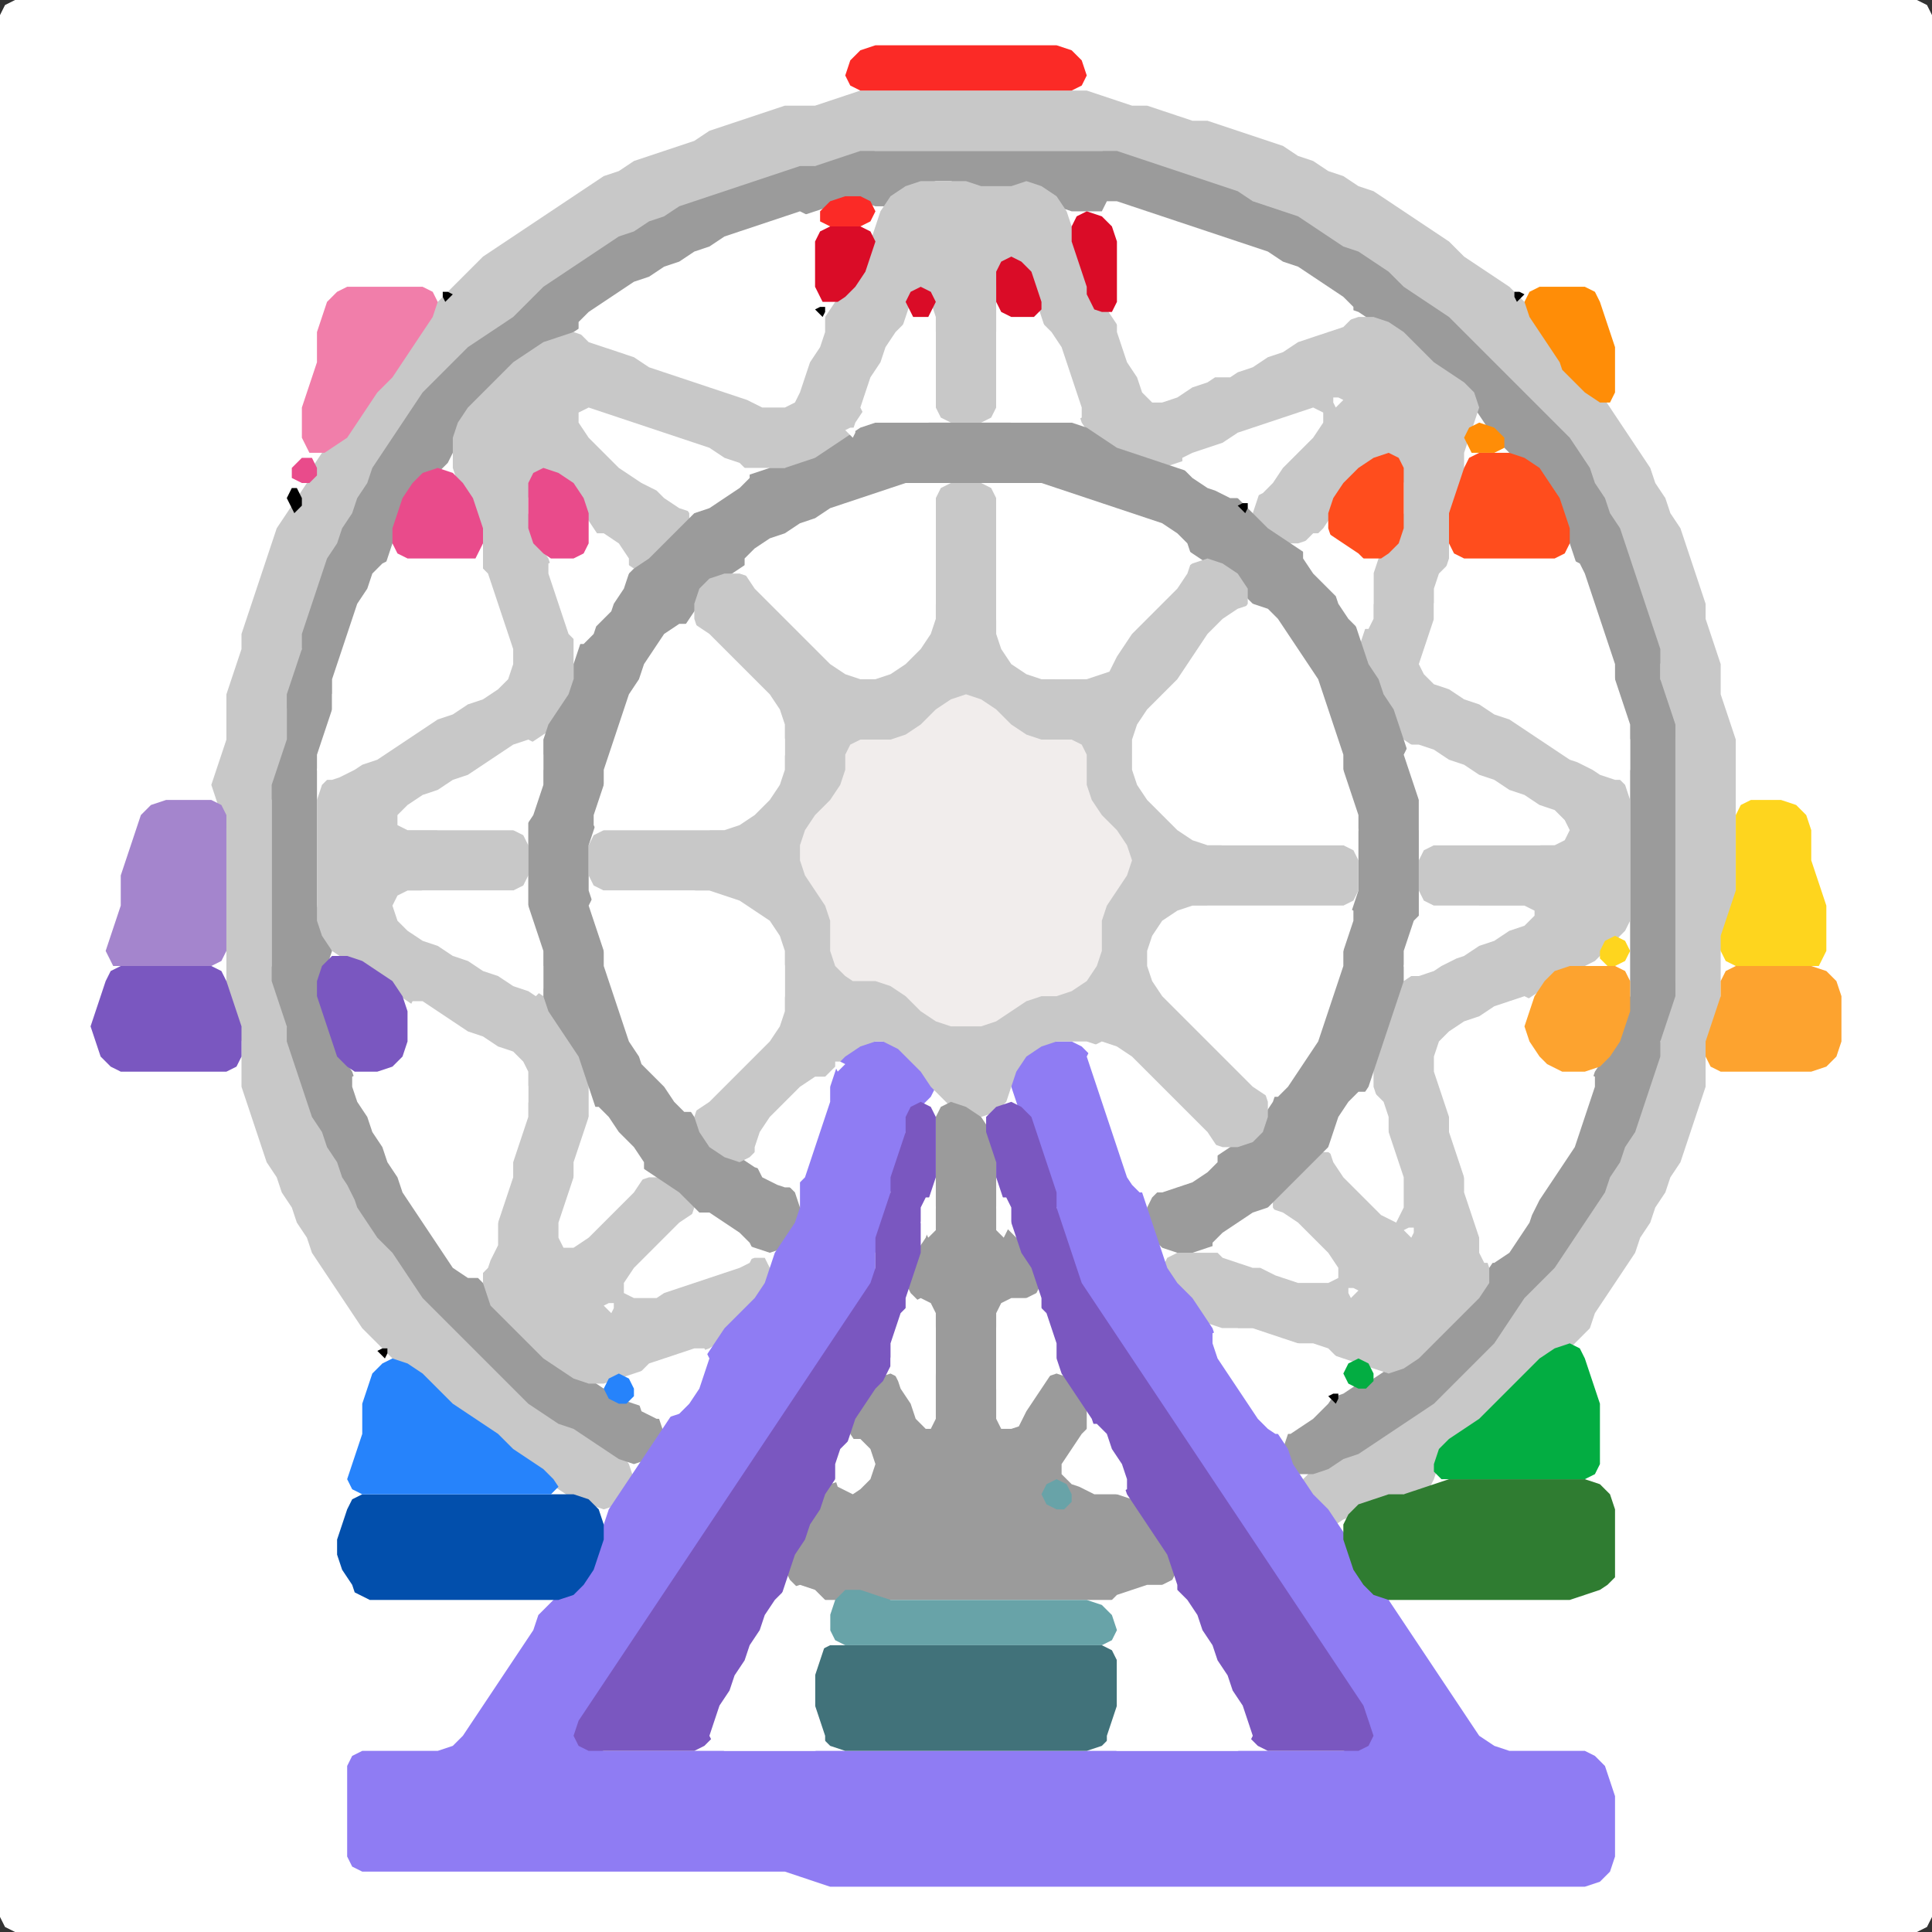 <?xml version="1.0" encoding="UTF-8" standalone="no"?>
<!DOCTYPE svg PUBLIC "-//W3C//DTD SVG 1.1//EN"
"http://www.w3.org/Graphics/SVG/1.1/DTD/svg11.dtd">
<svg width="128" height="128" xmlns="http://www.w3.org/2000/svg" version="1.1">
<rect width="100%" height="100%" fill="#333333" stroke="none"/>
<path d="M 26.5 128.0 L 27.0 128.0 L 28.0 128.0 L 29.0 128.0 L 30.0 128.0 L 31.0 128.0 L 32.0 128.0 L 33.0 128.0 L 34.0 128.0 L 35.0 128.0 L 36.0 128.0 L 37.0 128.0 L 38.0 128.0 L 39.0 128.0 L 40.0 128.0 L 41.0 128.0 L 42.0 128.0 L 43.0 128.0 L 44.0 128.0 L 45.0 128.0 L 46.0 128.0 L 47.0 128.0 L 48.0 128.0 L 49.0 128.0 L 50.0 128.0 L 51.0 128.0 L 52.0 128.0 L 53.0 128.0 L 54.0 128.0 L 55.0 128.0 L 56.0 128.0 L 57.0 128.0 L 58.0 128.0 L 59.0 128.0 L 60.0 128.0 L 61.0 128.0 L 62.0 128.0 L 63.0 128.0 L 64.0 128.0 L 65.0 128.0 L 66.0 128.0 L 67.0 128.0 L 68.0 128.0 L 69.0 128.0 L 70.0 128.0 L 71.0 128.0 L 72.0 128.0 L 73.0 128.0 L 74.0 128.0 L 75.0 128.0 L 76.0 128.0 L 77.0 128.0 L 78.0 128.0 L 79.0 128.0 L 80.0 128.0 L 81.0 128.0 L 82.0 128.0 L 83.0 128.0 L 84.0 128.0 L 85.0 128.0 L 86.0 128.0 L 87.0 128.0 L 88.0 128.0 L 89.0 128.0 L 90.0 128.0 L 91.0 128.0 L 92.0 128.0 L 93.0 128.0 L 94.0 128.0 L 95.0 128.0 L 96.0 128.0 L 97.0 128.0 L 98.0 128.0 L 99.0 128.0 L 100.0 128.0 L 101.0 128.0 L 102.0 128.0 L 103.0 128.0 L 104.0 128.0 L 105.0 128.0 L 106.0 128.0 L 107.0 128.0 L 108.0 128.0 L 109.0 128.0 L 110.0 128.0 L 111.0 128.0 L 112.0 128.0 L 113.0 128.0 L 114.0 128.0 L 115.0 128.0 L 116.0 128.0 L 117.0 128.0 L 118.0 128.0 L 119.0 128.0 L 120.0 128.0 L 121.0 128.0 L 122.0 128.0 L 123.0 128.0 L 124.0 128.0 L 125.0 128.0 L 126.0 128.0 L 127.0 128.0 L 127.667 127.667 L 128.0 127.0 L 128.0 126.0 L 128.0 125.0 L 128.0 124.0 L 128.0 123.0 L 128.0 122.0 L 128.0 121.0 L 128.0 120.0 L 128.0 119.0 L 128.0 118.0 L 128.0 117.0 L 128.0 116.0 L 128.0 115.0 L 128.0 114.0 L 128.0 113.0 L 128.0 112.0 L 128.0 111.0 L 128.0 110.0 L 128.0 109.0 L 128.0 108.0 L 128.0 107.0 L 128.0 106.0 L 128.0 105.0 L 128.0 104.0 L 128.0 103.0 L 128.0 102.0 L 128.0 101.0 L 128.0 100.0 L 128.0 99.0 L 128.0 98.0 L 128.0 97.0 L 128.0 96.0 L 128.0 95.0 L 128.0 94.0 L 128.0 93.0 L 128.0 92.0 L 128.0 91.0 L 128.0 90.0 L 128.0 89.0 L 128.0 88.0 L 128.0 87.0 L 128.0 86.0 L 128.0 85.0 L 128.0 84.0 L 128.0 83.0 L 128.0 82.0 L 128.0 81.0 L 128.0 80.0 L 128.0 79.0 L 128.0 78.0 L 128.0 77.0 L 128.0 76.0 L 128.0 75.0 L 128.0 74.0 L 128.0 73.0 L 128.0 72.0 L 128.0 71.0 L 128.0 70.0 L 128.0 69.0 L 128.0 68.0 L 128.0 67.0 L 128.0 66.0 L 128.0 65.0 L 128.0 64.0 L 128.0 63.0 L 128.0 62.0 L 128.0 61.0 L 128.0 60.0 L 128.0 59.0 L 128.0 58.0 L 128.0 57.0 L 128.0 56.0 L 128.0 55.0 L 128.0 54.0 L 128.0 53.0 L 128.0 52.0 L 128.0 51.0 L 128.0 50.0 L 128.0 49.0 L 128.0 48.0 L 128.0 47.0 L 128.0 46.0 L 128.0 45.0 L 128.0 44.0 L 128.0 43.0 L 128.0 42.0 L 128.0 41.0 L 128.0 40.0 L 128.0 39.0 L 128.0 38.0 L 128.0 37.0 L 128.0 36.0 L 128.0 35.0 L 128.0 34.0 L 128.0 33.0 L 128.0 32.0 L 128.0 31.0 L 128.0 30.0 L 128.0 29.0 L 128.0 28.0 L 128.0 27.0 L 128.0 26.0 L 128.0 25.0 L 128.0 24.0 L 128.0 23.0 L 128.0 22.0 L 128.0 21.0 L 128.0 20.0 L 128.0 19.0 L 128.0 18.0 L 128.0 17.0 L 128.0 16.0 L 128.0 15.0 L 128.0 14.0 L 128.0 13.0 L 128.0 12.0 L 128.0 11.0 L 128.0 10.0 L 128.0 9.0 L 128.0 8.0 L 128.0 7.0 L 128.0 6.0 L 128.0 5.0 L 128.0 4.0 L 128.0 3.0 L 128.0 2.0 L 128.0 1.0 L 127.667 0.333 L 127.0 0.0 L 126.0 0.0 L 125.0 0.0 L 124.0 0.0 L 123.0 0.0 L 122.0 0.0 L 121.0 0.0 L 120.0 0.0 L 119.0 0.0 L 118.0 0.0 L 117.0 0.0 L 116.0 0.0 L 115.0 0.0 L 114.0 0.0 L 113.0 0.0 L 112.0 0.0 L 111.0 0.0 L 110.0 0.0 L 109.0 0.0 L 108.0 0.0 L 107.0 0.0 L 106.0 0.0 L 105.0 0.0 L 104.0 0.0 L 103.0 0.0 L 102.0 0.0 L 101.0 0.0 L 100.0 0.0 L 99.0 0.0 L 98.0 0.0 L 97.0 0.0 L 96.0 0.0 L 95.0 0.0 L 94.0 0.0 L 93.0 0.0 L 92.0 0.0 L 91.0 0.0 L 90.0 0.0 L 89.0 0.0 L 88.0 0.0 L 87.0 0.0 L 86.0 0.0 L 85.0 0.0 L 84.0 0.0 L 83.0 0.0 L 82.0 0.0 L 81.0 0.0 L 80.0 0.0 L 79.0 0.0 L 78.0 0.0 L 77.0 0.0 L 76.0 0.0 L 75.0 0.0 L 74.0 0.0 L 73.0 0.0 L 72.0 0.0 L 71.0 0.0 L 70.0 0.0 L 69.0 0.0 L 68.0 0.0 L 67.0 0.0 L 66.0 0.0 L 65.0 0.0 L 64.0 0.0 L 63.0 0.0 L 62.0 0.0 L 61.0 0.0 L 60.0 0.0 L 59.0 0.0 L 58.0 0.0 L 57.0 0.0 L 56.0 0.0 L 55.0 0.0 L 54.0 0.0 L 53.0 0.0 L 52.0 0.0 L 51.0 0.0 L 50.0 0.0 L 49.0 0.0 L 48.0 0.0 L 47.0 0.0 L 46.0 0.0 L 45.0 0.0 L 44.0 0.0 L 43.0 0.0 L 42.0 0.0 L 41.0 0.0 L 40.0 0.0 L 39.0 0.0 L 38.0 0.0 L 37.0 0.0 L 36.0 0.0 L 35.0 0.0 L 34.0 0.0 L 33.0 0.0 L 32.0 0.0 L 31.0 0.0 L 30.0 0.0 L 29.0 0.0 L 28.0 0.0 L 27.0 0.0 L 26.0 0.0 L 25.0 0.0 L 24.0 0.0 L 23.0 0.0 L 22.0 0.0 L 21.0 0.0 L 20.0 0.0 L 19.0 0.0 L 18.0 0.0 L 17.0 0.0 L 16.0 0.0 L 15.0 0.0 L 14.0 0.0 L 13.0 0.0 L 12.0 0.0 L 11.0 0.0 L 10.0 0.0 L 9.0 0.0 L 8.0 0.0 L 7.0 0.0 L 6.0 0.0 L 5.0 0.0 L 4.0 0.0 L 3.0 0.0 L 2.0 0.0 L 1.0 0.0 L 0.333 0.333 L 0.0 1.0 L 0.0 2.0 L 0.0 3.0 L 0.0 4.0 L 0.0 5.0 L 0.0 6.0 L 0.0 7.0 L 0.0 8.0 L 0.0 9.0 L 0.0 10.0 L 0.0 11.0 L 0.0 12.0 L 0.0 13.0 L 0.0 14.0 L 0.0 15.0 L 0.0 16.0 L 0.0 17.0 L 0.0 18.0 L 0.0 19.0 L 0.0 20.0 L 0.0 21.0 L 0.0 22.0 L 0.0 23.0 L 0.0 24.0 L 0.0 25.0 L 0.0 26.0 L 0.0 27.0 L 0.0 28.0 L 0.0 29.0 L 0.0 30.0 L 0.0 31.0 L 0.0 32.0 L 0.0 33.0 L 0.0 34.0 L 0.0 35.0 L 0.0 36.0 L 0.0 37.0 L 0.0 38.0 L 0.0 39.0 L 0.0 40.0 L 0.0 41.0 L 0.0 42.0 L 0.0 43.0 L 0.0 44.0 L 0.0 45.0 L 0.0 46.0 L 0.0 47.0 L 0.0 48.0 L 0.0 49.0 L 0.0 50.0 L 0.0 51.0 L 0.0 52.0 L 0.0 53.0 L 0.0 54.0 L 0.0 55.0 L 0.0 56.0 L 0.0 57.0 L 0.0 58.0 L 0.0 59.0 L 0.0 60.0 L 0.0 61.0 L 0.0 62.0 L 0.0 63.0 L 0.0 64.0 L 0.0 65.0 L 0.0 66.0 L 0.0 67.0 L 0.0 68.0 L 0.0 69.0 L 0.0 70.0 L 0.0 71.0 L 0.0 72.0 L 0.0 73.0 L 0.0 74.0 L 0.0 75.0 L 0.0 76.0 L 0.0 77.0 L 0.0 78.0 L 0.0 79.0 L 0.0 80.0 L 0.0 81.0 L 0.0 82.0 L 0.0 83.0 L 0.0 84.0 L 0.0 85.0 L 0.0 86.0 L 0.0 87.0 L 0.0 88.0 L 0.0 89.0 L 0.0 90.0 L 0.0 91.0 L 0.0 92.0 L 0.0 93.0 L 0.0 94.0 L 0.0 95.0 L 0.0 96.0 L 0.0 97.0 L 0.0 98.0 L 0.0 99.0 L 0.0 100.0 L 0.0 101.0 L 0.0 102.0 L 0.0 103.0 L 0.0 104.0 L 0.0 105.0 L 0.0 106.0 L 0.0 107.0 L 0.0 108.0 L 0.0 109.0 L 0.0 110.0 L 0.0 111.0 L 0.0 112.0 L 0.0 113.0 L 0.0 114.0 L 0.0 115.0 L 0.0 116.0 L 0.0 117.0 L 0.0 118.0 L 0.0 119.0 L 0.0 120.0 L 0.0 121.0 L 0.0 122.0 L 0.0 123.0 L 0.0 124.0 L 0.0 125.0 L 0.0 126.0 L 0.0 127.0 L 0.333 127.667 L 1.0 128.0 L 2.0 128.0 L 3.0 128.0 L 4.0 128.0 L 5.0 128.0 L 6.0 128.0 L 7.0 128.0 L 8.0 128.0 L 9.0 128.0 L 10.0 128.0 L 11.0 128.0 L 12.0 128.0 L 13.0 128.0 L 14.0 128.0 L 15.0 128.0 L 16.0 128.0 L 17.0 128.0 L 18.0 128.0 L 19.0 128.0 L 20.0 128.0 L 21.0 128.0 L 22.0 128.0 L 23.0 128.0 L 24.0 128.0 L 25.0 128.0 L 25.5 128.0 Z" stroke="none" fill="rgb(255,255,255)" />
<path d="M 88.5 101.0 L 89.0 100.667 L 90.0 100.333 L 91.0 99.667 L 92.0 99.333 L 93.0 99.0 L 94.0 99.0 L 94.667 98.667 L 95.0 98.0 L 95.333 97.0 L 96.0 96.0 L 97.0 95.333 L 98.0 94.667 L 99.0 94.0 L 100.0 93.0 L 101.0 92.0 L 102.0 91.0 L 103.0 90.0 L 104.0 89.333 L 104.667 88.667 L 105.333 88.0 L 105.667 87.0 L 106.333 86.0 L 107.0 85.0 L 107.667 84.0 L 108.333 83.0 L 108.667 82.0 L 109.333 81.0 L 109.667 80.0 L 110.333 79.0 L 110.667 78.0 L 111.333 77.0 L 111.667 76.0 L 112.0 75.0 L 112.333 74.0 L 112.667 73.0 L 113.0 72.0 L 113.0 71.0 L 113.0 70.0 L 113.333 69.0 L 113.667 68.0 L 114.0 67.0 L 114.0 66.0 L 114.0 65.0 L 114.0 64.0 L 114.0 63.0 L 114.333 62.0 L 114.667 61.0 L 115.0 60.0 L 115.0 59.0 L 115.0 58.0 L 115.0 57.0 L 115.0 56.0 L 115.0 55.0 L 115.0 54.0 L 115.0 53.0 L 115.0 52.0 L 115.0 51.0 L 115.0 50.0 L 115.0 49.0 L 114.667 48.0 L 114.333 47.0 L 114.0 46.0 L 114.0 45.0 L 114.0 44.0 L 113.667 43.0 L 113.333 42.0 L 113.0 41.0 L 113.0 40.0 L 112.667 39.0 L 112.333 38.0 L 112.0 37.0 L 111.667 36.0 L 111.333 35.0 L 110.667 34.0 L 110.333 33.0 L 109.667 32.0 L 109.333 31.0 L 108.667 30.0 L 108.0 29.0 L 107.333 28.0 L 106.667 27.0 L 106.0 26.0 L 105.0 25.0 L 104.0 24.0 L 103.333 23.0 L 102.667 22.0 L 102.0 21.0 L 101.0 20.0 L 100.0 19.0 L 99.0 18.333 L 98.0 17.667 L 97.0 17.0 L 96.0 16.0 L 95.0 15.333 L 94.0 14.667 L 93.0 14.0 L 92.0 13.333 L 91.0 12.667 L 90.0 12.333 L 89.0 11.667 L 88.0 11.333 L 87.0 10.667 L 86.0 10.333 L 85.0 9.667 L 84.0 9.333 L 83.0 9.0 L 82.0 8.667 L 81.0 8.333 L 80.0 8.0 L 79.0 8.0 L 78.0 7.667 L 77.0 7.333 L 76.0 7.0 L 75.0 7.0 L 74.0 6.667 L 73.0 6.333 L 72.0 6.0 L 71.0 6.0 L 70.0 6.0 L 69.0 6.0 L 68.0 6.0 L 67.0 6.0 L 66.0 6.0 L 65.0 6.0 L 64.0 6.0 L 63.0 6.0 L 62.0 6.0 L 61.0 6.0 L 60.0 6.0 L 59.0 6.0 L 58.0 6.0 L 57.0 6.0 L 56.0 6.333 L 55.0 6.667 L 54.0 7.0 L 53.0 7.0 L 52.0 7.0 L 51.0 7.333 L 50.0 7.667 L 49.0 8.0 L 48.0 8.333 L 47.0 8.667 L 46.0 9.333 L 45.0 9.667 L 44.0 10.0 L 43.0 10.333 L 42.0 10.667 L 41.0 11.333 L 40.0 11.667 L 39.0 12.333 L 38.0 13.0 L 37.0 13.667 L 36.0 14.333 L 35.0 15.0 L 34.0 15.667 L 33.0 16.333 L 32.0 17.0 L 31.0 18.0 L 30.0 19.0 L 29.0 20.0 L 28.0 21.0 L 27.333 22.0 L 26.667 23.0 L 26.0 24.0 L 25.0 25.0 L 24.333 26.0 L 23.667 27.0 L 23.0 28.0 L 22.0 29.0 L 21.333 30.0 L 20.667 31.0 L 20.333 32.0 L 19.667 33.0 L 19.0 34.0 L 18.333 35.0 L 18.0 36.0 L 17.667 37.0 L 17.333 38.0 L 17.0 39.0 L 16.667 40.0 L 16.333 41.0 L 16.0 42.0 L 16.0 43.0 L 15.667 44.0 L 15.333 45.0 L 15.0 46.0 L 15.0 47.0 L 15.0 48.0 L 15.0 49.0 L 14.667 50.0 L 14.333 51.0 L 14.0 52.0 L 14.333 53.0 L 14.667 54.0 L 15.0 55.0 L 15.0 56.0 L 15.0 57.0 L 15.0 58.0 L 15.0 59.0 L 15.0 60.0 L 15.0 61.0 L 15.0 62.0 L 15.0 63.0 L 15.0 64.0 L 15.0 65.0 L 15.0 66.0 L 15.333 67.0 L 15.667 68.0 L 16.0 69.0 L 16.0 70.0 L 16.0 71.0 L 16.0 72.0 L 16.333 73.0 L 16.667 74.0 L 17.0 75.0 L 17.333 76.0 L 17.667 77.0 L 18.333 78.0 L 18.667 79.0 L 19.333 80.0 L 19.667 81.0 L 20.333 82.0 L 20.667 83.0 L 21.333 84.0 L 22.0 85.0 L 22.667 86.0 L 23.333 87.0 L 24.0 88.0 L 25.0 89.0 L 26.0 90.0 L 27.0 91.0 L 28.0 92.0 L 29.0 93.0 L 30.0 93.667 L 31.0 94.333 L 32.0 95.0 L 33.0 96.0 L 34.0 96.667 L 35.0 97.333 L 36.0 98.0 L 37.0 98.667 L 38.0 99.333 L 39.0 99.667 L 40.0 100.0 L 41.0 99.667 L 41.667 99.0 L 42.0 98.0 L 41.667 97.0 L 41.0 96.0 L 40.0 95.333 L 39.0 94.667 L 38.0 94.333 L 37.0 93.667 L 36.0 93.0 L 35.0 92.0 L 34.0 91.0 L 33.0 90.0 L 32.0 89.0 L 31.0 88.0 L 30.0 87.0 L 29.0 86.0 L 28.0 85.0 L 27.333 84.0 L 26.667 83.0 L 26.0 82.0 L 25.0 81.0 L 24.333 80.0 L 23.667 79.0 L 23.333 78.0 L 22.667 77.0 L 22.333 76.0 L 21.667 75.0 L 21.333 74.0 L 20.667 73.0 L 20.333 72.0 L 20.0 71.0 L 19.667 70.0 L 19.333 69.0 L 19.0 68.0 L 19.0 67.0 L 18.667 66.0 L 18.333 65.0 L 18.0 64.0 L 18.0 63.0 L 18.0 62.0 L 18.0 61.0 L 18.0 60.0 L 18.0 59.0 L 18.0 58.0 L 18.0 57.0 L 18.0 56.0 L 18.0 55.0 L 18.0 54.0 L 18.0 53.0 L 18.333 52.0 L 18.667 51.0 L 19.0 50.0 L 19.0 49.0 L 19.0 48.0 L 19.0 47.0 L 19.333 46.0 L 19.667 45.0 L 20.0 44.0 L 20.0 43.0 L 20.333 42.0 L 20.667 41.0 L 21.0 40.0 L 21.333 39.0 L 21.667 38.0 L 22.333 37.0 L 22.667 36.0 L 23.333 35.0 L 23.667 34.0 L 24.333 33.0 L 24.667 32.0 L 25.333 31.0 L 26.0 30.0 L 26.667 29.0 L 27.333 28.0 L 28.0 27.0 L 29.0 26.0 L 30.0 25.0 L 31.0 24.0 L 32.0 23.0 L 33.0 22.333 L 34.0 21.667 L 35.0 21.0 L 36.0 20.0 L 37.0 19.0 L 38.0 18.333 L 39.0 17.667 L 40.0 17.0 L 41.0 16.333 L 42.0 15.667 L 43.0 15.333 L 44.0 14.667 L 45.0 14.333 L 46.0 13.667 L 47.0 13.333 L 48.0 13.0 L 49.0 12.667 L 50.0 12.333 L 51.0 12.0 L 52.0 11.667 L 53.0 11.333 L 54.0 11.0 L 55.0 11.0 L 56.0 10.667 L 57.0 10.333 L 58.0 10.0 L 59.0 10.0 L 60.0 10.0 L 61.0 10.0 L 62.0 10.0 L 63.0 10.0 L 64.0 10.0 L 65.0 10.0 L 66.0 10.0 L 67.0 10.0 L 68.0 10.0 L 69.0 10.0 L 70.0 10.0 L 71.0 10.0 L 72.0 10.0 L 73.0 10.0 L 74.0 10.333 L 75.0 10.667 L 76.0 11.0 L 77.0 11.333 L 78.0 11.667 L 79.0 12.0 L 80.0 12.333 L 81.0 12.667 L 82.0 13.333 L 83.0 13.667 L 84.0 14.0 L 85.0 14.333 L 86.0 15.0 L 87.0 15.667 L 88.0 16.333 L 89.0 16.667 L 90.0 17.333 L 91.0 18.0 L 92.0 19.0 L 93.0 19.667 L 94.0 20.333 L 95.0 21.0 L 96.0 22.0 L 97.0 23.0 L 98.0 24.0 L 99.0 25.0 L 100.0 26.0 L 101.0 27.0 L 102.0 28.0 L 103.0 29.0 L 104.0 30.0 L 104.667 31.0 L 105.333 32.0 L 105.667 33.0 L 106.333 34.0 L 106.667 35.0 L 107.333 36.0 L 107.667 37.0 L 108.0 38.0 L 108.333 39.0 L 108.667 40.0 L 109.0 41.0 L 109.333 42.0 L 109.667 43.0 L 110.0 44.0 L 110.0 45.0 L 110.0 46.0 L 110.333 47.0 L 110.667 48.0 L 111.0 49.0 L 111.0 50.0 L 111.0 51.0 L 111.0 52.0 L 111.0 53.0 L 111.0 54.0 L 111.0 55.0 L 111.0 56.0 L 111.0 57.0 L 111.0 58.0 L 111.0 59.0 L 111.0 60.0 L 111.0 61.0 L 111.0 62.0 L 111.0 63.0 L 111.0 64.0 L 111.0 65.0 L 110.667 66.0 L 110.333 67.0 L 110.0 68.0 L 110.0 69.0 L 109.667 70.0 L 109.333 71.0 L 109.0 72.0 L 108.667 73.0 L 108.333 74.0 L 107.667 75.0 L 107.333 76.0 L 106.667 77.0 L 106.333 78.0 L 105.667 79.0 L 105.0 80.0 L 104.333 81.0 L 103.667 82.0 L 103.0 83.0 L 102.0 84.0 L 101.0 85.0 L 100.333 86.0 L 99.667 87.0 L 99.0 88.0 L 98.0 89.0 L 97.0 90.0 L 96.0 91.0 L 95.0 92.0 L 94.0 93.0 L 93.0 93.667 L 92.0 94.333 L 91.0 95.0 L 90.0 95.667 L 89.0 96.333 L 88.0 96.667 L 87.0 97.333 L 86.333 98.0 L 86.333 99.0 L 87.0 100.0 L 87.5 100.5 Z" stroke="none" fill="rgb(200,200,200)" />
<path d="M 23.5 79.5 L 23.667 80.0 L 24.333 81.0 L 25.0 82.0 L 26.0 83.0 L 26.667 84.0 L 27.333 85.0 L 28.0 86.0 L 29.0 87.0 L 30.0 88.0 L 31.0 89.0 L 32.0 90.0 L 33.0 91.0 L 34.0 92.0 L 35.0 93.0 L 36.0 93.667 L 37.0 94.333 L 38.0 94.667 L 39.0 95.333 L 40.0 96.0 L 41.0 96.667 L 42.0 97.0 L 43.0 96.667 L 43.667 96.0 L 44.0 95.0 L 43.667 94.0 L 43.0 93.333 L 42.0 93.0 L 41.0 92.667 L 40.0 92.0 L 39.0 91.333 L 38.0 90.667 L 37.0 90.0 L 36.0 89.0 L 35.0 88.0 L 34.0 87.0 L 33.0 86.0 L 32.0 85.0 L 31.0 84.0 L 30.0 83.0 L 29.333 82.0 L 28.667 81.0 L 28.0 80.0 L 27.333 79.0 L 26.667 78.0 L 26.333 77.0 L 25.667 76.0 L 25.333 75.0 L 24.667 74.0 L 24.333 73.0 L 23.667 72.0 L 23.333 71.0 L 22.667 70.0 L 22.333 69.0 L 22.0 68.0 L 21.667 67.0 L 21.333 66.0 L 21.333 65.0 L 21.667 64.0 L 22.0 63.0 L 21.667 62.0 L 21.333 61.0 L 21.0 60.0 L 21.0 59.0 L 21.0 58.0 L 21.0 57.0 L 21.0 56.0 L 21.0 55.0 L 21.0 54.0 L 21.0 53.0 L 21.0 52.0 L 21.0 51.0 L 21.333 50.0 L 21.667 49.0 L 22.0 48.0 L 22.0 47.0 L 22.0 46.0 L 22.333 45.0 L 22.667 44.0 L 23.0 43.0 L 23.333 42.0 L 23.667 41.0 L 24.333 40.0 L 24.667 39.0 L 25.333 38.0 L 25.667 37.0 L 26.0 36.0 L 26.333 35.0 L 26.667 34.0 L 27.333 33.0 L 28.0 32.0 L 29.0 31.333 L 29.667 30.667 L 30.0 30.0 L 30.333 29.0 L 31.0 28.0 L 32.0 27.0 L 33.0 26.0 L 34.0 25.0 L 35.0 24.0 L 36.0 23.333 L 37.0 22.667 L 38.0 22.0 L 39.0 21.333 L 40.0 20.667 L 41.0 20.0 L 42.0 19.333 L 43.0 18.667 L 44.0 18.333 L 45.0 17.667 L 46.0 17.333 L 47.0 16.667 L 48.0 16.333 L 49.0 15.667 L 50.0 15.333 L 51.0 15.0 L 52.0 14.667 L 53.0 14.333 L 54.0 14.0 L 55.0 13.667 L 56.0 13.333 L 57.0 13.333 L 58.0 13.667 L 59.0 13.667 L 60.0 13.0 L 61.0 12.333 L 62.0 12.0 L 63.0 12.0 L 64.0 12.333 L 65.0 12.667 L 66.0 13.0 L 67.0 12.667 L 68.0 12.667 L 69.0 13.0 L 70.0 13.667 L 71.0 14.0 L 72.0 14.0 L 73.0 14.0 L 74.0 14.0 L 75.0 14.0 L 76.0 14.333 L 77.0 14.667 L 78.0 15.0 L 79.0 15.333 L 80.0 15.667 L 81.0 16.0 L 82.0 16.333 L 83.0 16.667 L 84.0 17.333 L 85.0 17.667 L 86.0 18.333 L 87.0 19.0 L 88.0 19.667 L 89.0 20.333 L 90.0 20.667 L 91.0 21.333 L 92.0 22.0 L 93.0 23.0 L 94.0 24.0 L 95.0 24.667 L 96.0 25.333 L 97.0 26.0 L 97.667 27.0 L 98.333 28.0 L 99.0 29.0 L 100.0 30.0 L 101.0 31.0 L 102.0 32.0 L 102.667 33.0 L 103.333 34.0 L 103.667 35.0 L 104.0 36.0 L 104.333 37.0 L 104.667 38.0 L 105.0 39.0 L 105.333 40.0 L 105.667 41.0 L 106.0 42.0 L 106.333 43.0 L 106.667 44.0 L 107.0 45.0 L 107.0 46.0 L 107.333 47.0 L 107.667 48.0 L 108.0 49.0 L 108.0 50.0 L 108.0 51.0 L 108.0 52.0 L 108.0 53.0 L 108.0 54.0 L 108.0 55.0 L 108.0 56.0 L 108.0 57.0 L 108.0 58.0 L 108.0 59.0 L 108.0 60.0 L 108.0 61.0 L 108.0 62.0 L 108.0 63.0 L 108.0 64.0 L 108.0 65.0 L 108.0 66.0 L 107.667 67.0 L 107.333 68.0 L 106.667 69.0 L 106.333 70.0 L 105.667 71.0 L 105.333 72.0 L 105.0 73.0 L 104.667 74.0 L 104.333 75.0 L 103.667 76.0 L 103.0 77.0 L 102.333 78.0 L 101.667 79.0 L 101.333 80.0 L 100.667 81.0 L 100.0 82.0 L 99.333 83.0 L 98.667 84.0 L 98.0 85.0 L 97.0 86.0 L 96.0 87.0 L 95.0 88.0 L 94.0 89.0 L 93.0 90.0 L 92.0 90.667 L 91.0 91.333 L 90.0 91.667 L 89.0 92.333 L 88.0 92.667 L 87.0 93.333 L 86.0 94.0 L 85.333 95.0 L 85.0 96.0 L 85.333 97.0 L 86.0 97.667 L 87.0 97.667 L 88.0 97.333 L 89.0 96.667 L 90.0 96.333 L 91.0 95.667 L 92.0 95.0 L 93.0 94.333 L 94.0 93.667 L 95.0 93.0 L 96.0 92.0 L 97.0 91.0 L 98.0 90.0 L 99.0 89.0 L 99.667 88.0 L 100.333 87.0 L 101.0 86.0 L 102.0 85.0 L 103.0 84.0 L 103.667 83.0 L 104.333 82.0 L 105.0 81.0 L 105.667 80.0 L 106.333 79.0 L 106.667 78.0 L 107.333 77.0 L 107.667 76.0 L 108.333 75.0 L 108.667 74.0 L 109.0 73.0 L 109.333 72.0 L 109.667 71.0 L 110.0 70.0 L 110.0 69.0 L 110.333 68.0 L 110.667 67.0 L 111.0 66.0 L 111.0 65.0 L 111.0 64.0 L 111.0 63.0 L 111.0 62.0 L 111.0 61.0 L 111.0 60.0 L 111.0 59.0 L 111.0 58.0 L 111.0 57.0 L 111.0 56.0 L 111.0 55.0 L 111.0 54.0 L 111.0 53.0 L 111.0 52.0 L 111.0 51.0 L 111.0 50.0 L 111.0 49.0 L 111.0 48.0 L 110.667 47.0 L 110.333 46.0 L 110.0 45.0 L 110.0 44.0 L 110.0 43.0 L 109.667 42.0 L 109.333 41.0 L 109.0 40.0 L 108.667 39.0 L 108.333 38.0 L 108.0 37.0 L 107.667 36.0 L 107.333 35.0 L 106.667 34.0 L 106.333 33.0 L 105.667 32.0 L 105.333 31.0 L 104.667 30.0 L 104.0 29.0 L 103.0 28.0 L 102.0 27.0 L 101.0 26.0 L 100.0 25.0 L 99.0 24.0 L 98.0 23.0 L 97.0 22.0 L 96.0 21.0 L 95.0 20.333 L 94.0 19.667 L 93.0 19.0 L 92.0 18.0 L 91.0 17.333 L 90.0 16.667 L 89.0 16.333 L 88.0 15.667 L 87.0 15.0 L 86.0 14.333 L 85.0 14.0 L 84.0 13.667 L 83.0 13.333 L 82.0 12.667 L 81.0 12.333 L 80.0 12.0 L 79.0 11.667 L 78.0 11.333 L 77.0 11.0 L 76.0 10.667 L 75.0 10.333 L 74.0 10.0 L 73.0 10.0 L 72.0 10.0 L 71.0 10.0 L 70.0 10.0 L 69.0 10.0 L 68.0 10.0 L 67.0 10.0 L 66.0 10.0 L 65.0 10.0 L 64.0 10.0 L 63.0 10.0 L 62.0 10.0 L 61.0 10.0 L 60.0 10.0 L 59.0 10.0 L 58.0 10.0 L 57.0 10.0 L 56.0 10.333 L 55.0 10.667 L 54.0 11.0 L 53.0 11.0 L 52.0 11.333 L 51.0 11.667 L 50.0 12.0 L 49.0 12.333 L 48.0 12.667 L 47.0 13.0 L 46.0 13.333 L 45.0 13.667 L 44.0 14.333 L 43.0 14.667 L 42.0 15.333 L 41.0 15.667 L 40.0 16.333 L 39.0 17.0 L 38.0 17.667 L 37.0 18.333 L 36.0 19.0 L 35.0 20.0 L 34.0 21.0 L 33.0 21.667 L 32.0 22.333 L 31.0 23.0 L 30.0 24.0 L 29.0 25.0 L 28.0 26.0 L 27.333 27.0 L 26.667 28.0 L 26.0 29.0 L 25.333 30.0 L 24.667 31.0 L 24.333 32.0 L 23.667 33.0 L 23.333 34.0 L 22.667 35.0 L 22.333 36.0 L 21.667 37.0 L 21.333 38.0 L 21.0 39.0 L 20.667 40.0 L 20.333 41.0 L 20.0 42.0 L 20.0 43.0 L 19.667 44.0 L 19.333 45.0 L 19.0 46.0 L 19.0 47.0 L 19.0 48.0 L 19.0 49.0 L 18.667 50.0 L 18.333 51.0 L 18.0 52.0 L 18.0 53.0 L 18.0 54.0 L 18.0 55.0 L 18.0 56.0 L 18.0 57.0 L 18.0 58.0 L 18.0 59.0 L 18.0 60.0 L 18.0 61.0 L 18.0 62.0 L 18.0 63.0 L 18.0 64.0 L 18.0 65.0 L 18.333 66.0 L 18.667 67.0 L 19.0 68.0 L 19.0 69.0 L 19.333 70.0 L 19.667 71.0 L 20.0 72.0 L 20.333 73.0 L 20.667 74.0 L 21.333 75.0 L 21.667 76.0 L 22.333 77.0 L 22.667 78.0 L 23.0 78.5 Z" stroke="none" fill="rgb(155,155,155)" />
<path d="M 33.5 87.5 L 34.0 88.0 L 35.0 89.0 L 36.0 90.0 L 37.0 90.667 L 38.0 91.333 L 39.0 91.667 L 40.0 91.667 L 41.0 91.333 L 42.0 91.0 L 43.0 90.667 L 44.0 90.333 L 45.0 90.0 L 46.0 89.667 L 47.0 89.333 L 48.0 88.667 L 49.0 88.0 L 50.0 87.0 L 50.667 86.0 L 51.0 85.0 L 51.0 84.0 L 50.667 83.333 L 50.0 83.333 L 49.0 83.667 L 48.0 84.0 L 47.0 84.333 L 46.0 84.667 L 45.0 85.0 L 44.0 84.667 L 43.667 84.0 L 44.0 83.0 L 45.0 82.0 L 45.667 81.0 L 46.0 80.0 L 45.667 79.0 L 45.0 78.333 L 44.0 78.0 L 43.0 78.0 L 42.0 78.333 L 41.0 79.0 L 40.0 80.0 L 39.0 80.333 L 38.333 80.0 L 38.0 79.0 L 38.0 78.0 L 38.333 77.0 L 38.667 76.0 L 39.0 75.0 L 39.0 74.0 L 39.0 73.0 L 39.0 72.0 L 39.0 71.0 L 38.667 70.0 L 38.333 69.0 L 37.667 68.0 L 37.0 67.0 L 36.0 66.0 L 35.0 65.333 L 34.0 64.667 L 33.0 64.333 L 32.0 63.667 L 31.0 63.333 L 30.0 62.667 L 29.0 62.333 L 28.0 61.667 L 27.0 61.0 L 26.667 60.0 L 27.0 59.333 L 28.0 59.0 L 29.0 59.0 L 30.0 59.0 L 31.0 59.0 L 32.0 59.0 L 33.0 59.0 L 34.0 59.0 L 34.667 58.667 L 35.0 58.0 L 35.0 57.0 L 35.0 56.0 L 34.667 55.333 L 34.0 55.0 L 33.0 55.0 L 32.0 55.0 L 31.0 55.0 L 30.0 55.0 L 29.0 55.0 L 28.0 54.667 L 27.667 54.0 L 28.0 53.333 L 29.0 52.667 L 30.0 52.333 L 31.0 51.667 L 32.0 51.333 L 33.0 50.667 L 34.0 50.0 L 35.0 49.333 L 36.0 48.667 L 37.0 48.0 L 37.667 47.0 L 38.0 46.0 L 38.0 45.0 L 38.0 44.0 L 38.0 43.0 L 38.0 42.0 L 37.667 41.0 L 37.333 40.0 L 37.0 39.0 L 36.667 38.0 L 36.333 37.0 L 35.667 36.0 L 35.333 35.0 L 35.0 34.0 L 35.0 33.0 L 35.333 32.0 L 36.0 31.667 L 37.0 32.0 L 38.0 33.0 L 38.667 34.0 L 39.333 35.0 L 40.0 36.0 L 41.0 37.0 L 42.0 37.667 L 43.0 37.667 L 44.0 37.0 L 45.0 36.0 L 45.667 35.0 L 45.667 34.0 L 45.0 33.0 L 44.0 32.333 L 43.0 31.667 L 42.0 31.0 L 41.0 30.0 L 40.667 29.0 L 41.0 28.333 L 42.0 28.333 L 43.0 28.667 L 44.0 29.0 L 45.0 29.333 L 46.0 29.667 L 47.0 30.333 L 48.0 30.667 L 49.0 31.0 L 50.0 31.0 L 51.0 31.0 L 52.0 31.0 L 53.0 31.0 L 54.0 30.667 L 55.0 30.333 L 55.667 29.667 L 56.333 29.0 L 56.667 28.0 L 57.333 27.0 L 57.667 26.0 L 58.333 25.0 L 58.667 24.0 L 59.333 23.0 L 59.667 22.0 L 60.0 21.0 L 60.333 20.0 L 61.0 19.667 L 61.667 20.0 L 62.0 21.0 L 62.0 22.0 L 62.0 23.0 L 62.0 24.0 L 62.0 25.0 L 62.0 26.0 L 62.0 27.0 L 62.333 27.667 L 63.0 28.0 L 64.0 28.0 L 65.0 28.0 L 65.667 27.667 L 66.0 27.0 L 66.0 26.0 L 66.0 25.0 L 66.0 24.0 L 66.0 23.0 L 66.0 22.0 L 66.0 21.0 L 66.0 20.0 L 66.0 19.0 L 66.333 18.0 L 67.0 17.667 L 67.667 18.0 L 68.333 19.0 L 68.667 20.0 L 69.0 21.0 L 69.333 22.0 L 69.667 23.0 L 70.333 24.0 L 70.667 25.0 L 71.0 26.0 L 71.333 27.0 L 71.667 28.0 L 72.333 29.0 L 73.0 29.667 L 74.0 30.0 L 75.0 30.333 L 76.0 30.667 L 77.0 31.0 L 78.0 30.667 L 79.0 30.333 L 80.0 30.0 L 81.0 29.667 L 82.0 29.333 L 83.0 28.667 L 84.0 28.333 L 85.0 28.333 L 85.333 29.0 L 85.0 30.0 L 84.333 31.0 L 83.667 32.0 L 83.333 33.0 L 83.0 34.0 L 83.333 35.0 L 84.0 35.667 L 85.0 36.0 L 86.0 36.0 L 87.0 35.667 L 87.667 35.0 L 88.333 34.0 L 89.0 33.0 L 90.0 32.0 L 91.0 31.0 L 92.0 30.667 L 92.667 31.0 L 93.0 32.0 L 93.0 33.0 L 93.0 34.0 L 92.667 35.0 L 92.0 36.0 L 91.333 37.0 L 91.0 38.0 L 91.0 39.0 L 91.0 40.0 L 90.667 41.0 L 90.333 42.0 L 90.0 43.0 L 90.333 44.0 L 90.667 45.0 L 91.333 46.0 L 91.667 47.0 L 92.333 48.0 L 93.0 49.0 L 94.0 49.667 L 95.0 50.333 L 96.0 50.667 L 97.0 51.333 L 98.0 51.667 L 99.0 52.333 L 100.0 52.667 L 101.0 53.333 L 102.0 53.667 L 103.0 54.333 L 103.333 55.0 L 103.0 55.667 L 102.0 56.0 L 101.0 56.0 L 100.0 56.0 L 99.0 56.0 L 98.0 56.0 L 97.0 56.0 L 96.0 56.0 L 95.0 56.0 L 94.333 56.333 L 94.0 57.0 L 94.0 58.0 L 94.0 59.0 L 94.333 59.667 L 95.0 60.0 L 96.0 60.0 L 97.0 60.0 L 98.0 60.0 L 99.0 60.333 L 99.333 61.0 L 99.0 61.667 L 98.0 62.333 L 97.0 62.667 L 96.0 63.333 L 95.0 63.667 L 94.0 64.333 L 93.0 65.0 L 92.333 66.0 L 92.0 67.0 L 91.667 68.0 L 91.333 69.0 L 91.0 70.0 L 91.0 71.0 L 91.0 72.0 L 91.333 73.0 L 91.667 74.0 L 92.0 75.0 L 92.0 76.0 L 92.333 77.0 L 92.667 78.0 L 92.667 79.0 L 92.0 79.333 L 91.0 79.0 L 90.0 78.0 L 89.0 77.0 L 88.0 76.333 L 87.0 76.333 L 86.0 77.0 L 85.0 78.0 L 84.333 79.0 L 84.333 80.0 L 85.0 81.0 L 86.0 82.0 L 87.0 83.0 L 87.333 84.0 L 87.0 84.667 L 86.0 84.667 L 85.0 84.333 L 84.0 84.0 L 83.0 83.667 L 82.0 83.333 L 81.0 83.0 L 80.0 83.0 L 79.0 83.0 L 78.0 83.0 L 77.333 83.333 L 77.0 84.0 L 77.333 85.0 L 78.0 86.0 L 79.0 87.0 L 80.0 87.667 L 81.0 88.0 L 82.0 88.0 L 83.0 88.333 L 84.0 88.667 L 85.0 89.0 L 86.0 89.0 L 87.0 89.333 L 88.0 89.667 L 89.0 90.0 L 90.0 90.333 L 91.0 90.667 L 92.0 91.0 L 93.0 90.667 L 94.0 90.0 L 95.0 89.0 L 96.0 88.0 L 97.0 87.0 L 98.0 86.0 L 98.667 85.0 L 98.667 84.0 L 98.333 83.0 L 98.0 82.0 L 98.0 81.0 L 97.667 80.0 L 97.333 79.0 L 97.0 78.0 L 97.0 77.0 L 96.667 76.0 L 96.333 75.0 L 96.0 74.0 L 96.0 73.0 L 95.667 72.0 L 95.333 71.0 L 95.333 70.0 L 96.0 69.0 L 97.0 68.333 L 98.0 67.667 L 99.0 67.333 L 100.0 66.667 L 101.0 66.333 L 102.0 65.667 L 103.0 65.0 L 104.0 64.333 L 105.0 64.0 L 105.667 63.667 L 106.333 63.0 L 107.0 62.333 L 107.667 61.667 L 108.0 61.0 L 108.0 60.0 L 108.0 59.0 L 108.0 58.0 L 108.0 57.0 L 108.0 56.0 L 108.0 55.0 L 108.0 54.0 L 108.0 53.0 L 107.667 52.0 L 107.0 51.333 L 106.0 50.667 L 105.0 50.333 L 104.0 49.667 L 103.0 49.0 L 102.0 48.333 L 101.0 47.667 L 100.0 47.333 L 99.0 46.667 L 98.0 46.333 L 97.0 45.667 L 96.0 45.333 L 95.0 44.667 L 94.667 44.0 L 94.667 43.0 L 95.0 42.0 L 95.0 41.0 L 95.0 40.0 L 95.333 39.0 L 95.667 38.0 L 96.0 37.0 L 96.0 36.0 L 96.0 35.0 L 96.333 34.0 L 96.667 33.0 L 97.0 32.0 L 97.0 31.0 L 97.0 30.0 L 97.333 29.0 L 97.667 28.0 L 98.0 27.0 L 97.667 26.0 L 97.0 25.333 L 96.0 24.667 L 95.0 24.0 L 94.0 23.0 L 93.0 22.0 L 92.0 21.333 L 91.0 21.0 L 90.0 21.0 L 89.0 21.333 L 88.0 21.667 L 87.0 22.0 L 86.0 22.333 L 85.0 22.667 L 84.0 23.333 L 83.0 23.667 L 82.0 24.333 L 81.0 24.667 L 80.0 25.0 L 79.0 25.333 L 78.0 25.667 L 77.0 25.667 L 76.0 25.0 L 75.333 24.0 L 74.667 23.0 L 74.333 22.0 L 73.667 21.0 L 73.0 20.0 L 72.333 19.0 L 72.0 18.0 L 71.667 17.0 L 71.333 16.0 L 71.0 15.0 L 70.667 14.0 L 70.0 13.0 L 69.0 12.333 L 68.0 12.0 L 67.0 12.333 L 66.0 12.333 L 65.0 12.333 L 64.0 12.0 L 63.0 12.0 L 62.0 12.0 L 61.0 12.0 L 60.0 12.333 L 59.0 13.0 L 58.333 14.0 L 58.0 15.0 L 57.667 16.0 L 57.333 17.0 L 56.667 18.0 L 56.0 19.0 L 55.333 20.0 L 54.667 21.0 L 54.333 22.0 L 53.667 23.0 L 53.333 24.0 L 53.0 25.0 L 52.667 26.0 L 52.0 26.667 L 51.0 26.667 L 50.0 26.333 L 49.0 26.0 L 48.0 25.667 L 47.0 25.333 L 46.0 25.0 L 45.0 24.667 L 44.0 24.333 L 43.0 23.667 L 42.0 23.333 L 41.0 23.0 L 40.0 22.667 L 39.0 22.333 L 38.0 22.0 L 37.0 22.333 L 36.0 22.667 L 35.0 23.333 L 34.0 24.0 L 33.0 25.0 L 32.0 26.0 L 31.0 27.0 L 30.333 28.0 L 30.0 29.0 L 30.0 30.0 L 30.0 31.0 L 30.333 32.0 L 30.667 33.0 L 31.333 34.0 L 31.667 35.0 L 32.0 36.0 L 32.0 37.0 L 32.0 38.0 L 32.333 39.0 L 32.667 40.0 L 33.0 41.0 L 33.333 42.0 L 33.667 43.0 L 33.667 44.0 L 33.0 45.0 L 32.0 45.667 L 31.0 46.333 L 30.0 46.667 L 29.0 47.333 L 28.0 47.667 L 27.0 48.333 L 26.0 49.0 L 25.0 49.667 L 24.0 50.333 L 23.0 50.667 L 22.0 51.333 L 21.333 52.0 L 21.0 53.0 L 21.0 54.0 L 21.0 55.0 L 21.0 56.0 L 21.0 57.0 L 21.0 58.0 L 21.0 59.0 L 21.0 60.0 L 21.0 61.0 L 21.333 62.0 L 22.0 63.0 L 23.0 63.667 L 24.0 64.333 L 25.0 65.0 L 26.0 65.667 L 27.0 66.333 L 28.0 67.0 L 29.0 67.667 L 30.0 68.333 L 31.0 68.667 L 32.0 69.333 L 33.0 69.667 L 34.0 70.333 L 34.667 71.0 L 35.0 72.0 L 35.0 73.0 L 34.667 74.0 L 34.333 75.0 L 34.0 76.0 L 34.0 77.0 L 33.667 78.0 L 33.333 79.0 L 33.0 80.0 L 33.0 81.0 L 32.667 82.0 L 32.333 83.0 L 32.0 84.0 L 32.0 85.0 L 32.333 86.0 L 32.5 86.5 Z" stroke="none" fill="rgb(200,200,200)" />
<path d="M 58.5 33.0 L 59.0 32.667 L 60.0 32.333 L 61.0 32.0 L 62.0 32.0 L 63.0 32.0 L 64.0 32.0 L 65.0 32.0 L 66.0 32.0 L 67.0 32.0 L 68.0 32.0 L 69.0 32.333 L 70.0 32.667 L 71.0 33.0 L 72.0 33.333 L 73.0 33.667 L 74.0 34.0 L 75.0 34.333 L 76.0 34.667 L 77.0 35.333 L 78.0 36.0 L 79.0 36.667 L 80.0 37.333 L 81.0 38.0 L 82.0 39.0 L 83.0 40.0 L 84.0 41.0 L 84.667 42.0 L 85.333 43.0 L 86.0 44.0 L 86.667 45.0 L 87.333 46.0 L 87.667 47.0 L 88.0 48.0 L 88.333 49.0 L 88.667 50.0 L 89.0 51.0 L 89.0 52.0 L 89.333 53.0 L 89.667 54.0 L 90.0 55.0 L 90.0 56.0 L 90.0 57.0 L 90.0 58.0 L 90.0 59.0 L 89.667 60.0 L 89.333 61.0 L 89.0 62.0 L 89.0 63.0 L 88.667 64.0 L 88.333 65.0 L 88.0 66.0 L 87.667 67.0 L 87.333 68.0 L 86.667 69.0 L 86.0 70.0 L 85.333 71.0 L 84.667 72.0 L 84.333 73.0 L 83.667 74.0 L 83.0 75.0 L 82.0 75.667 L 81.0 76.333 L 80.0 77.0 L 79.0 77.667 L 78.0 78.333 L 77.0 78.667 L 76.333 79.333 L 76.0 80.0 L 76.0 81.0 L 76.333 82.0 L 77.0 82.667 L 78.0 83.0 L 79.0 83.0 L 80.0 82.667 L 81.0 82.333 L 82.0 81.667 L 83.0 81.0 L 84.0 80.0 L 85.0 79.0 L 86.0 78.0 L 87.0 77.0 L 88.0 76.0 L 88.667 75.0 L 89.333 74.0 L 90.0 73.0 L 90.667 72.0 L 91.0 71.0 L 91.333 70.0 L 91.667 69.0 L 92.0 68.0 L 92.333 67.0 L 92.667 66.0 L 93.0 65.0 L 93.0 64.0 L 93.333 63.0 L 93.667 62.0 L 94.0 61.0 L 94.0 60.0 L 94.0 59.0 L 94.0 58.0 L 94.0 57.0 L 94.0 56.0 L 94.0 55.0 L 94.0 54.0 L 94.0 53.0 L 94.0 52.0 L 93.667 51.0 L 93.333 50.0 L 93.0 49.0 L 92.667 48.0 L 92.333 47.0 L 91.667 46.0 L 91.333 45.0 L 90.667 44.0 L 90.333 43.0 L 90.0 42.0 L 89.667 41.0 L 89.333 40.0 L 88.667 39.0 L 88.0 38.0 L 87.0 37.0 L 86.0 36.333 L 85.0 35.667 L 84.0 35.0 L 83.0 34.0 L 82.0 33.0 L 81.0 32.333 L 80.0 31.667 L 79.0 31.333 L 78.0 31.0 L 77.0 30.667 L 76.0 30.333 L 75.0 30.0 L 74.0 29.667 L 73.0 29.0 L 72.0 28.333 L 71.0 28.0 L 70.0 28.0 L 69.0 28.0 L 68.0 28.0 L 67.0 28.0 L 66.0 28.0 L 65.0 28.0 L 64.0 28.0 L 63.0 28.0 L 62.0 28.0 L 61.0 28.0 L 60.0 28.0 L 59.0 28.0 L 58.0 28.0 L 57.0 28.333 L 56.0 29.0 L 55.0 29.667 L 54.0 30.333 L 53.0 30.667 L 52.0 31.0 L 51.0 31.0 L 50.0 31.333 L 49.0 31.667 L 48.0 32.333 L 47.0 33.0 L 46.0 34.0 L 45.0 35.0 L 44.0 36.0 L 43.0 37.0 L 42.0 37.667 L 41.333 38.333 L 40.667 39.0 L 40.0 40.0 L 39.333 41.0 L 38.667 42.0 L 38.333 43.0 L 38.0 44.0 L 38.0 45.0 L 37.667 46.0 L 37.0 47.0 L 36.333 48.0 L 36.0 49.0 L 36.0 50.0 L 36.0 51.0 L 35.667 52.0 L 35.333 53.0 L 35.0 54.0 L 35.0 55.0 L 35.0 56.0 L 35.0 57.0 L 35.0 58.0 L 35.0 59.0 L 35.0 60.0 L 35.0 61.0 L 35.333 62.0 L 35.667 63.0 L 36.0 64.0 L 36.0 65.0 L 36.0 66.0 L 36.333 67.0 L 37.0 68.0 L 37.667 69.0 L 38.333 70.0 L 38.667 71.0 L 39.0 72.0 L 39.333 73.0 L 39.667 74.0 L 40.333 75.0 L 41.0 76.0 L 42.0 77.0 L 43.0 77.667 L 44.0 78.333 L 45.0 79.0 L 46.0 80.0 L 47.0 81.0 L 48.0 81.667 L 49.0 82.333 L 50.0 82.667 L 51.0 83.0 L 52.0 82.667 L 52.667 82.0 L 53.0 81.0 L 53.0 80.0 L 52.667 79.0 L 52.0 78.333 L 51.0 77.667 L 50.0 77.333 L 49.0 76.667 L 48.0 76.0 L 47.0 75.0 L 46.0 74.0 L 45.333 73.0 L 44.667 72.0 L 44.0 71.0 L 43.0 70.0 L 42.333 69.0 L 41.667 68.0 L 41.333 67.0 L 41.0 66.0 L 40.667 65.0 L 40.333 64.0 L 40.0 63.0 L 40.0 62.0 L 39.667 61.0 L 39.333 60.0 L 39.0 59.0 L 39.0 58.0 L 39.0 57.0 L 39.0 56.0 L 39.333 55.0 L 39.667 54.0 L 40.0 53.0 L 40.0 52.0 L 40.333 51.0 L 40.667 50.0 L 41.0 49.0 L 41.333 48.0 L 41.667 47.0 L 42.333 46.0 L 42.667 45.0 L 43.333 44.0 L 44.0 43.0 L 45.0 42.0 L 45.667 41.0 L 46.333 40.0 L 47.0 39.0 L 48.0 38.333 L 49.0 37.667 L 50.0 37.0 L 51.0 36.333 L 52.0 35.667 L 53.0 35.333 L 54.0 34.667 L 55.0 34.333 L 56.0 33.667 L 57.0 33.333 L 57.5 33.0 Z" stroke="none" fill="rgb(155,155,155)" />
<path d="M 72.5 125.0 L 73.0 125.0 L 74.0 125.0 L 75.0 125.0 L 76.0 125.0 L 77.0 125.0 L 78.0 125.0 L 79.0 125.0 L 80.0 125.0 L 81.0 125.0 L 82.0 125.0 L 83.0 125.0 L 84.0 125.0 L 85.0 125.0 L 86.0 125.0 L 87.0 125.0 L 88.0 125.0 L 89.0 125.0 L 90.0 125.0 L 91.0 125.0 L 92.0 125.0 L 93.0 125.0 L 94.0 125.0 L 95.0 125.0 L 96.0 125.0 L 97.0 125.0 L 98.0 125.0 L 99.0 125.0 L 100.0 125.0 L 101.0 125.0 L 102.0 125.0 L 103.0 125.0 L 104.0 125.0 L 105.0 125.0 L 106.0 124.667 L 106.667 124.0 L 107.0 123.0 L 107.0 122.0 L 107.0 121.0 L 107.0 120.0 L 107.0 119.0 L 106.667 118.0 L 106.333 117.0 L 105.667 116.333 L 105.0 116.0 L 104.0 116.0 L 103.0 116.0 L 102.0 116.0 L 101.0 116.0 L 100.0 116.0 L 99.0 115.667 L 98.0 115.0 L 97.333 114.0 L 96.667 113.0 L 96.0 112.0 L 95.333 111.0 L 94.667 110.0 L 94.0 109.0 L 93.333 108.0 L 92.667 107.0 L 92.0 106.0 L 91.0 105.0 L 90.333 104.0 L 89.667 103.0 L 89.333 102.0 L 88.667 101.0 L 88.0 100.0 L 87.0 99.0 L 86.333 98.0 L 85.667 97.0 L 85.333 96.0 L 84.667 95.0 L 84.0 94.0 L 83.333 93.0 L 82.667 92.0 L 82.0 91.0 L 81.333 90.0 L 80.667 89.0 L 80.333 88.0 L 79.667 87.0 L 79.0 86.0 L 78.0 85.0 L 77.333 84.0 L 77.0 83.0 L 76.667 82.0 L 76.333 81.0 L 76.0 80.0 L 75.667 79.0 L 75.333 78.0 L 74.667 77.0 L 74.333 76.0 L 74.0 75.0 L 73.667 74.0 L 73.333 73.0 L 73.0 72.0 L 72.667 71.0 L 72.333 70.0 L 71.667 69.333 L 71.0 69.0 L 70.0 69.0 L 69.0 69.0 L 68.0 69.333 L 67.333 70.0 L 67.0 71.0 L 67.0 72.0 L 67.333 73.0 L 67.667 74.0 L 68.333 75.0 L 68.667 76.0 L 69.0 77.0 L 69.333 78.0 L 69.667 79.0 L 70.0 80.0 L 70.0 81.0 L 70.333 82.0 L 70.667 83.0 L 71.0 84.0 L 71.333 85.0 L 71.667 86.0 L 72.333 87.0 L 73.0 88.0 L 73.667 89.0 L 74.333 90.0 L 75.0 91.0 L 75.667 92.0 L 76.333 93.0 L 77.0 94.0 L 77.667 95.0 L 78.333 96.0 L 79.0 97.0 L 79.667 98.0 L 80.333 99.0 L 81.0 100.0 L 81.667 101.0 L 82.333 102.0 L 83.0 103.0 L 83.667 104.0 L 84.333 105.0 L 85.0 106.0 L 85.667 107.0 L 86.333 108.0 L 87.0 109.0 L 87.667 110.0 L 88.333 111.0 L 89.0 112.0 L 89.667 113.0 L 90.333 114.0 L 90.333 115.0 L 90.0 115.667 L 89.0 116.0 L 88.0 116.0 L 87.0 116.0 L 86.0 116.0 L 85.0 116.0 L 84.0 116.0 L 83.0 116.0 L 82.0 116.0 L 81.0 116.0 L 80.0 116.0 L 79.0 116.0 L 78.0 116.0 L 77.0 116.0 L 76.0 116.0 L 75.0 116.0 L 74.0 116.0 L 73.0 116.0 L 72.0 116.0 L 71.0 116.0 L 70.0 116.0 L 69.0 116.0 L 68.0 116.0 L 67.0 116.0 L 66.0 116.0 L 65.0 116.0 L 64.0 116.0 L 63.0 116.0 L 62.0 116.0 L 61.0 116.0 L 60.0 116.0 L 59.0 116.0 L 58.0 116.0 L 57.0 116.0 L 56.0 116.0 L 55.0 116.0 L 54.0 116.0 L 53.0 116.0 L 52.0 116.0 L 51.0 116.0 L 50.0 116.0 L 49.0 116.0 L 48.0 116.0 L 47.0 116.0 L 46.0 116.0 L 45.0 116.0 L 44.0 116.0 L 43.0 116.0 L 42.0 116.0 L 41.0 116.0 L 40.0 116.0 L 39.0 115.667 L 38.667 115.0 L 39.0 114.0 L 39.667 113.0 L 40.333 112.0 L 41.0 111.0 L 41.667 110.0 L 42.333 109.0 L 43.0 108.0 L 43.667 107.0 L 44.333 106.0 L 45.0 105.0 L 45.667 104.0 L 46.333 103.0 L 47.0 102.0 L 47.667 101.0 L 48.333 100.0 L 49.0 99.0 L 49.667 98.0 L 50.333 97.0 L 51.0 96.0 L 51.667 95.0 L 52.333 94.0 L 53.0 93.0 L 53.667 92.0 L 54.333 91.0 L 55.0 90.0 L 55.667 89.0 L 56.333 88.0 L 57.0 87.0 L 57.667 86.0 L 58.0 85.0 L 58.0 84.0 L 58.0 83.0 L 58.333 82.0 L 58.667 81.0 L 59.0 80.0 L 59.0 79.0 L 59.333 78.0 L 59.667 77.0 L 60.0 76.0 L 60.0 75.0 L 60.333 74.0 L 61.0 73.333 L 61.667 72.667 L 62.0 72.0 L 61.667 71.0 L 61.0 70.0 L 60.0 69.333 L 59.0 69.0 L 58.0 69.0 L 57.0 69.0 L 56.333 69.333 L 55.667 70.0 L 55.333 71.0 L 55.0 72.0 L 54.667 73.0 L 54.333 74.0 L 54.0 75.0 L 53.667 76.0 L 53.333 77.0 L 53.0 78.0 L 53.0 79.0 L 53.0 80.0 L 52.667 81.0 L 52.0 82.0 L 51.333 83.0 L 51.0 84.0 L 50.667 85.0 L 50.0 86.0 L 49.0 87.0 L 48.0 88.0 L 47.333 89.0 L 46.667 90.0 L 46.333 91.0 L 45.667 92.0 L 45.0 93.0 L 44.333 94.0 L 43.667 95.0 L 43.0 96.0 L 42.333 97.0 L 41.667 98.0 L 41.0 99.0 L 40.333 100.0 L 40.0 101.0 L 39.667 102.0 L 39.333 103.0 L 38.667 104.0 L 38.0 105.0 L 37.0 105.667 L 36.333 106.333 L 35.667 107.0 L 35.333 108.0 L 34.667 109.0 L 34.0 110.0 L 33.333 111.0 L 32.667 112.0 L 32.0 113.0 L 31.333 114.0 L 30.667 115.0 L 30.0 115.667 L 29.0 116.0 L 28.0 116.0 L 27.0 116.0 L 26.0 116.0 L 25.0 116.0 L 24.0 116.0 L 23.333 116.333 L 23.0 117.0 L 23.0 118.0 L 23.0 119.0 L 23.0 120.0 L 23.0 121.0 L 23.0 122.0 L 23.0 123.0 L 23.333 123.667 L 24.0 124.0 L 25.0 124.0 L 26.0 124.0 L 27.0 124.0 L 28.0 124.0 L 29.0 124.0 L 30.0 124.0 L 31.0 124.0 L 32.0 124.0 L 33.0 124.0 L 34.0 124.0 L 35.0 124.0 L 36.0 124.0 L 37.0 124.0 L 38.0 124.0 L 39.0 124.0 L 40.0 124.0 L 41.0 124.0 L 42.0 124.0 L 43.0 124.0 L 44.0 124.0 L 45.0 124.0 L 46.0 124.0 L 47.0 124.0 L 48.0 124.0 L 49.0 124.0 L 50.0 124.0 L 51.0 124.0 L 52.0 124.0 L 53.0 124.333 L 54.0 124.667 L 55.0 125.0 L 56.0 125.0 L 57.0 125.0 L 58.0 125.0 L 59.0 125.0 L 60.0 125.0 L 61.0 125.0 L 62.0 125.0 L 63.0 125.0 L 64.0 125.0 L 65.0 125.0 L 66.0 125.0 L 67.0 125.0 L 68.0 125.0 L 69.0 125.0 L 70.0 125.0 L 71.0 125.0 L 71.5 125.0 Z" stroke="none" fill="rgb(143,124,243)" />
<path d="M 59.5 69.5 L 60.0 70.0 L 61.0 71.0 L 61.667 72.0 L 62.333 72.667 L 63.0 73.333 L 64.0 73.667 L 65.0 74.0 L 66.0 73.667 L 66.667 73.0 L 67.0 72.0 L 67.333 71.0 L 68.0 70.0 L 69.0 69.333 L 70.0 69.0 L 71.0 69.0 L 72.0 69.0 L 73.0 69.333 L 74.0 70.0 L 75.0 71.0 L 76.0 72.0 L 77.0 73.0 L 78.0 74.0 L 79.0 75.0 L 80.0 75.667 L 81.0 76.0 L 82.0 76.0 L 83.0 75.667 L 83.667 75.0 L 84.0 74.0 L 84.0 73.0 L 83.667 72.0 L 83.0 71.0 L 82.0 70.0 L 81.0 69.0 L 80.0 68.0 L 79.0 67.0 L 78.0 66.0 L 77.0 65.0 L 76.333 64.0 L 76.333 63.0 L 77.0 62.0 L 78.0 61.0 L 79.0 60.333 L 80.0 60.0 L 81.0 60.0 L 82.0 60.0 L 83.0 60.0 L 84.0 60.0 L 85.0 60.0 L 86.0 60.0 L 87.0 60.0 L 88.0 60.0 L 89.0 60.0 L 89.667 59.667 L 90.0 59.0 L 90.0 58.0 L 90.0 57.0 L 89.667 56.333 L 89.0 56.0 L 88.0 56.0 L 87.0 56.0 L 86.0 56.0 L 85.0 56.0 L 84.0 56.0 L 83.0 56.0 L 82.0 56.0 L 81.0 56.0 L 80.0 55.667 L 79.0 55.0 L 78.0 54.0 L 77.0 53.0 L 76.0 52.0 L 75.333 51.0 L 75.0 50.0 L 75.333 49.0 L 76.0 48.0 L 77.0 47.0 L 78.0 46.0 L 78.667 45.0 L 79.333 44.0 L 80.0 43.0 L 81.0 42.0 L 82.0 41.0 L 82.667 40.0 L 82.667 39.0 L 82.0 38.0 L 81.0 37.333 L 80.0 37.0 L 79.0 37.333 L 78.0 38.0 L 77.0 39.0 L 76.0 40.0 L 75.0 41.0 L 74.333 42.0 L 73.667 43.0 L 73.0 44.0 L 72.0 44.667 L 71.0 45.0 L 70.0 45.0 L 69.0 44.667 L 68.0 44.0 L 67.0 43.0 L 66.333 42.0 L 66.0 41.0 L 66.0 40.0 L 66.0 39.0 L 66.0 38.0 L 66.0 37.0 L 66.0 36.0 L 66.0 35.0 L 66.0 34.0 L 66.0 33.0 L 65.667 32.333 L 65.0 32.0 L 64.0 32.0 L 63.0 32.0 L 62.333 32.333 L 62.0 33.0 L 62.0 34.0 L 62.0 35.0 L 62.0 36.0 L 62.0 37.0 L 62.0 38.0 L 62.0 39.0 L 62.0 40.0 L 61.667 41.0 L 61.0 42.0 L 60.0 43.0 L 59.0 44.0 L 58.0 44.667 L 57.0 44.667 L 56.0 44.0 L 55.0 43.0 L 54.0 42.0 L 53.0 41.0 L 52.0 40.0 L 51.0 39.0 L 50.0 38.333 L 49.0 38.0 L 48.0 38.0 L 47.0 38.333 L 46.333 39.0 L 46.0 40.0 L 46.0 41.0 L 46.333 42.0 L 47.0 43.0 L 48.0 44.0 L 49.0 45.0 L 50.0 46.0 L 51.0 47.0 L 51.667 48.0 L 52.0 49.0 L 52.0 50.0 L 51.667 51.0 L 51.0 52.0 L 50.0 53.0 L 49.0 54.0 L 48.0 54.667 L 47.0 55.0 L 46.0 55.0 L 45.0 55.0 L 44.0 55.0 L 43.0 55.0 L 42.0 55.0 L 41.0 55.0 L 40.0 55.0 L 39.333 55.333 L 39.0 56.0 L 39.0 57.0 L 39.0 58.0 L 39.333 58.667 L 40.0 59.0 L 41.0 59.0 L 42.0 59.0 L 43.0 59.0 L 44.0 59.0 L 45.0 59.0 L 46.0 59.0 L 47.0 59.333 L 48.0 59.667 L 49.0 60.333 L 50.0 61.0 L 51.0 62.0 L 51.667 63.0 L 52.0 64.0 L 52.0 65.0 L 52.0 66.0 L 51.667 67.0 L 51.0 68.0 L 50.0 69.0 L 49.0 70.0 L 48.0 71.0 L 47.0 72.0 L 46.333 73.0 L 46.0 74.0 L 46.333 75.0 L 47.0 76.0 L 48.0 76.667 L 49.0 77.0 L 49.667 76.667 L 50.333 76.0 L 51.0 75.0 L 52.0 74.0 L 53.0 73.0 L 54.0 72.0 L 55.0 71.0 L 56.0 70.0 L 57.0 69.333 L 58.0 69.0 L 58.5 69.0 Z" stroke="none" fill="rgb(200,200,200)" />
<path d="M 55.5 106.0 L 56.0 106.0 L 57.0 106.0 L 58.0 106.0 L 59.0 106.0 L 60.0 106.0 L 61.0 106.0 L 62.0 106.0 L 63.0 106.0 L 64.0 106.0 L 65.0 106.0 L 66.0 106.0 L 67.0 106.0 L 68.0 106.0 L 69.0 106.0 L 70.0 106.0 L 71.0 106.0 L 72.0 106.0 L 73.0 106.0 L 74.0 106.0 L 75.0 105.667 L 76.0 105.333 L 77.0 105.0 L 77.667 104.667 L 78.0 104.0 L 77.667 103.0 L 77.333 102.0 L 76.667 101.0 L 76.0 100.0 L 75.0 99.333 L 74.0 99.0 L 73.0 98.667 L 72.0 98.0 L 71.667 97.0 L 71.667 96.0 L 72.0 95.0 L 72.0 94.0 L 72.0 93.0 L 71.667 92.0 L 71.0 91.333 L 70.0 91.0 L 69.0 91.333 L 68.333 92.0 L 67.667 93.0 L 67.0 93.333 L 66.333 93.0 L 66.0 92.0 L 66.0 91.0 L 66.0 90.0 L 66.0 89.0 L 66.0 88.0 L 66.333 87.0 L 67.0 86.333 L 68.0 86.0 L 68.667 85.667 L 69.0 85.0 L 68.667 84.0 L 68.333 83.0 L 67.667 82.333 L 67.0 81.667 L 66.333 81.0 L 66.0 80.0 L 66.0 79.0 L 66.0 78.0 L 66.0 77.0 L 66.0 76.0 L 65.667 75.0 L 65.0 74.0 L 64.0 73.333 L 63.0 73.0 L 62.333 73.333 L 62.0 74.0 L 62.0 75.0 L 62.0 76.0 L 62.0 77.0 L 62.0 78.0 L 62.0 79.0 L 62.0 80.0 L 61.667 81.0 L 61.333 82.0 L 60.667 83.0 L 60.333 84.0 L 60.0 85.0 L 60.333 85.667 L 61.0 86.333 L 61.667 87.0 L 62.0 88.0 L 62.0 89.0 L 62.0 90.0 L 62.0 91.0 L 61.667 92.0 L 61.0 92.333 L 60.333 92.0 L 59.667 91.333 L 59.0 91.0 L 58.0 91.333 L 57.333 92.0 L 56.667 93.0 L 56.333 94.0 L 56.333 95.0 L 57.0 96.0 L 57.333 97.0 L 57.0 97.667 L 56.0 98.0 L 55.0 98.333 L 54.333 99.0 L 53.667 100.0 L 53.333 101.0 L 52.667 102.0 L 52.333 103.0 L 52.0 104.0 L 52.333 104.667 L 53.0 105.333 L 54.0 105.667 L 54.5 106.0 Z" stroke="none" fill="rgb(155,155,155)" />
<path d="M 57.5 65.0 L 58.0 65.0 L 59.0 65.333 L 60.0 66.0 L 61.0 67.0 L 62.0 67.667 L 63.0 68.0 L 64.0 68.0 L 65.0 68.0 L 66.0 67.667 L 67.0 67.0 L 68.0 66.333 L 69.0 66.0 L 70.0 66.0 L 71.0 65.667 L 72.0 65.0 L 72.667 64.0 L 73.0 63.0 L 73.0 62.0 L 73.0 61.0 L 73.333 60.0 L 74.0 59.0 L 74.667 58.0 L 75.0 57.0 L 74.667 56.0 L 74.0 55.0 L 73.0 54.0 L 72.333 53.0 L 72.0 52.0 L 72.0 51.0 L 72.0 50.0 L 71.667 49.333 L 71.0 49.0 L 70.0 49.0 L 69.0 49.0 L 68.0 48.667 L 67.0 48.0 L 66.0 47.0 L 65.0 46.333 L 64.0 46.0 L 63.0 46.333 L 62.0 47.0 L 61.0 48.0 L 60.0 48.667 L 59.0 49.0 L 58.0 49.0 L 57.0 49.0 L 56.333 49.333 L 56.0 50.0 L 56.0 51.0 L 55.667 52.0 L 55.0 53.0 L 54.0 54.0 L 53.333 55.0 L 53.0 56.0 L 53.0 57.0 L 53.333 58.0 L 54.0 59.0 L 54.667 60.0 L 55.0 61.0 L 55.0 62.0 L 55.0 63.0 L 55.333 64.0 L 56.0 64.667 L 56.5 65.0 Z" stroke="none" fill="rgb(241,237,236)" />
<path d="M 59.0 90.5 L 59.0 90.0 L 59.333 89.0 L 59.667 88.0 L 60.0 87.0 L 60.0 86.0 L 60.333 85.0 L 60.667 84.0 L 61.0 83.0 L 61.0 82.0 L 61.0 81.0 L 61.333 80.0 L 61.667 79.0 L 62.0 78.0 L 62.0 77.0 L 62.0 76.0 L 62.0 75.0 L 62.0 74.0 L 61.667 73.333 L 61.0 73.0 L 60.333 73.333 L 60.0 74.0 L 60.0 75.0 L 59.667 76.0 L 59.333 77.0 L 59.0 78.0 L 59.0 79.0 L 58.667 80.0 L 58.333 81.0 L 58.0 82.0 L 58.0 83.0 L 58.0 84.0 L 57.667 85.0 L 57.0 86.0 L 56.333 87.0 L 55.667 88.0 L 55.0 89.0 L 54.333 90.0 L 53.667 91.0 L 53.0 92.0 L 52.333 93.0 L 51.667 94.0 L 51.0 95.0 L 50.333 96.0 L 49.667 97.0 L 49.0 98.0 L 48.333 99.0 L 47.667 100.0 L 47.0 101.0 L 46.333 102.0 L 45.667 103.0 L 45.0 104.0 L 44.333 105.0 L 43.667 106.0 L 43.0 107.0 L 42.333 108.0 L 41.667 109.0 L 41.0 110.0 L 40.333 111.0 L 39.667 112.0 L 39.0 113.0 L 38.333 114.0 L 38.0 115.0 L 38.333 115.667 L 39.0 116.0 L 40.0 116.0 L 41.0 116.0 L 42.0 116.0 L 43.0 116.0 L 44.0 116.0 L 45.0 116.0 L 46.0 116.0 L 46.667 115.667 L 47.333 115.0 L 47.667 114.0 L 48.333 113.0 L 48.667 112.0 L 49.333 111.0 L 49.667 110.0 L 50.333 109.0 L 50.667 108.0 L 51.333 107.0 L 51.667 106.0 L 52.0 105.0 L 52.333 104.0 L 52.667 103.0 L 53.333 102.0 L 53.667 101.0 L 54.333 100.0 L 54.667 99.0 L 55.333 98.0 L 55.667 97.0 L 56.0 96.0 L 56.333 95.0 L 56.667 94.0 L 57.333 93.0 L 58.0 92.0 L 58.5 91.5 Z" stroke="none" fill="rgb(122,87,192)" />
<path d="M 78.5 106.5 L 78.667 107.0 L 79.333 108.0 L 79.667 109.0 L 80.333 110.0 L 80.667 111.0 L 81.333 112.0 L 81.667 113.0 L 82.333 114.0 L 82.667 115.0 L 83.333 115.667 L 84.0 116.0 L 85.0 116.0 L 86.0 116.0 L 87.0 116.0 L 88.0 116.0 L 89.0 116.0 L 90.0 116.0 L 90.667 115.667 L 91.0 115.0 L 90.667 114.0 L 90.333 113.0 L 89.667 112.0 L 89.0 111.0 L 88.333 110.0 L 87.667 109.0 L 87.0 108.0 L 86.333 107.0 L 85.667 106.0 L 85.0 105.0 L 84.333 104.0 L 83.667 103.0 L 83.0 102.0 L 82.333 101.0 L 81.667 100.0 L 81.0 99.0 L 80.333 98.0 L 79.667 97.0 L 79.0 96.0 L 78.333 95.0 L 77.667 94.0 L 77.0 93.0 L 76.333 92.0 L 75.667 91.0 L 75.0 90.0 L 74.333 89.0 L 73.667 88.0 L 73.0 87.0 L 72.333 86.0 L 71.667 85.0 L 71.333 84.0 L 71.0 83.0 L 70.667 82.0 L 70.333 81.0 L 70.0 80.0 L 70.0 79.0 L 69.667 78.0 L 69.333 77.0 L 69.0 76.0 L 68.667 75.0 L 68.333 74.0 L 67.667 73.333 L 67.0 73.0 L 66.0 73.333 L 65.333 74.0 L 65.333 75.0 L 65.667 76.0 L 66.0 77.0 L 66.0 78.0 L 66.333 79.0 L 66.667 80.0 L 67.0 81.0 L 67.333 82.0 L 67.667 83.0 L 68.333 84.0 L 68.667 85.0 L 69.0 86.0 L 69.0 87.0 L 69.333 88.0 L 69.667 89.0 L 70.0 90.0 L 70.333 91.0 L 71.0 92.0 L 71.667 93.0 L 72.333 94.0 L 72.667 95.0 L 73.333 96.0 L 73.667 97.0 L 74.333 98.0 L 74.667 99.0 L 75.333 100.0 L 76.0 101.0 L 76.667 102.0 L 77.333 103.0 L 77.667 104.0 L 78.0 105.0 L 78.0 105.5 Z" stroke="none" fill="rgb(122,87,192)" />
<path d="M 87.5 56.0 L 88.0 56.0 L 89.0 56.0 L 89.667 55.667 L 90.0 55.0 L 90.0 54.0 L 89.667 53.0 L 89.333 52.0 L 89.0 51.0 L 89.0 50.0 L 88.667 49.0 L 88.333 48.0 L 88.0 47.0 L 87.667 46.0 L 87.333 45.0 L 86.667 44.0 L 86.0 43.0 L 85.333 42.0 L 84.667 41.0 L 84.0 40.333 L 83.0 40.0 L 82.0 40.333 L 81.0 41.0 L 80.0 42.0 L 79.333 43.0 L 78.667 44.0 L 78.0 45.0 L 77.0 46.0 L 76.0 47.0 L 75.333 48.0 L 75.0 49.0 L 75.0 50.0 L 75.0 51.0 L 75.333 52.0 L 76.0 53.0 L 77.0 54.0 L 78.0 55.0 L 79.0 55.667 L 80.0 56.0 L 81.0 56.0 L 82.0 56.0 L 83.0 56.0 L 84.0 56.0 L 85.0 56.0 L 86.0 56.0 L 86.5 56.0 Z" stroke="none" fill="rgb(255,255,255)" />
<path d="M 66.5 116.0 L 67.0 116.0 L 68.0 116.0 L 69.0 116.0 L 70.0 116.0 L 71.0 116.0 L 72.0 116.0 L 73.0 115.667 L 73.667 115.0 L 74.0 114.0 L 74.0 113.0 L 74.0 112.0 L 74.0 111.0 L 74.0 110.0 L 73.667 109.333 L 73.0 109.0 L 72.0 109.0 L 71.0 109.0 L 70.0 109.0 L 69.0 109.0 L 68.0 109.0 L 67.0 109.0 L 66.0 109.0 L 65.0 109.0 L 64.0 109.0 L 63.0 109.0 L 62.0 109.0 L 61.0 109.0 L 60.0 109.0 L 59.0 109.0 L 58.0 109.0 L 57.0 109.0 L 56.0 109.0 L 55.0 109.0 L 54.333 109.333 L 54.0 110.0 L 54.0 111.0 L 54.0 112.0 L 54.0 113.0 L 54.0 114.0 L 54.333 115.0 L 55.0 115.667 L 56.0 116.0 L 57.0 116.0 L 58.0 116.0 L 59.0 116.0 L 60.0 116.0 L 61.0 116.0 L 62.0 116.0 L 63.0 116.0 L 64.0 116.0 L 65.0 116.0 L 65.5 116.0 Z" stroke="none" fill="rgb(65,114,122)" />
<path d="M 105.5 51.0 L 106.0 51.333 L 107.0 51.667 L 107.667 51.667 L 108.0 51.0 L 108.0 50.0 L 108.0 49.0 L 108.0 48.0 L 107.667 47.0 L 107.333 46.0 L 107.0 45.0 L 107.0 44.0 L 106.667 43.0 L 106.333 42.0 L 106.0 41.0 L 105.667 40.0 L 105.333 39.0 L 105.0 38.0 L 104.667 37.333 L 104.0 37.0 L 103.0 37.0 L 102.0 37.0 L 101.0 37.0 L 100.0 37.0 L 99.0 37.0 L 98.0 37.0 L 97.0 37.0 L 96.0 37.333 L 95.333 38.0 L 95.0 39.0 L 95.0 40.0 L 95.0 41.0 L 94.667 42.0 L 94.333 43.0 L 94.0 44.0 L 94.333 44.667 L 95.0 45.333 L 96.0 45.667 L 97.0 46.333 L 98.0 46.667 L 99.0 47.333 L 100.0 47.667 L 101.0 48.333 L 102.0 49.0 L 103.0 49.667 L 104.0 50.333 L 104.5 50.5 Z" stroke="none" fill="rgb(255,255,255)" />
<path d="M 43.5 71.5 L 44.0 72.0 L 44.667 73.0 L 45.333 73.667 L 46.0 73.667 L 47.0 73.0 L 48.0 72.0 L 49.0 71.0 L 50.0 70.0 L 51.0 69.0 L 51.667 68.0 L 52.0 67.0 L 52.0 66.0 L 52.0 65.0 L 52.0 64.0 L 52.0 63.0 L 51.667 62.0 L 51.0 61.0 L 50.0 60.333 L 49.0 59.667 L 48.0 59.333 L 47.0 59.0 L 46.0 59.0 L 45.0 59.0 L 44.0 59.0 L 43.0 59.0 L 42.0 59.0 L 41.0 59.0 L 40.0 59.0 L 39.333 59.333 L 39.0 60.0 L 39.333 61.0 L 39.667 62.0 L 40.0 63.0 L 40.0 64.0 L 40.333 65.0 L 40.667 66.0 L 41.0 67.0 L 41.333 68.0 L 41.667 69.0 L 42.333 70.0 L 42.5 70.5 Z" stroke="none" fill="rgb(255,255,255)" />
<path d="M 107.0 104.5 L 107.0 104.0 L 107.0 103.0 L 107.0 102.0 L 107.0 101.0 L 107.0 100.0 L 106.667 99.0 L 106.0 98.333 L 105.0 98.0 L 104.0 98.0 L 103.0 98.0 L 102.0 98.0 L 101.0 98.0 L 100.0 98.0 L 99.0 98.0 L 98.0 98.0 L 97.0 98.0 L 96.0 98.0 L 95.0 98.333 L 94.0 98.667 L 93.0 99.0 L 92.0 99.0 L 91.0 99.333 L 90.0 99.667 L 89.333 100.333 L 89.0 101.0 L 89.0 102.0 L 89.333 103.0 L 89.667 104.0 L 90.333 105.0 L 91.0 105.667 L 92.0 106.0 L 93.0 106.0 L 94.0 106.0 L 95.0 106.0 L 96.0 106.0 L 97.0 106.0 L 98.0 106.0 L 99.0 106.0 L 100.0 106.0 L 101.0 106.0 L 102.0 106.0 L 103.0 106.0 L 104.0 106.0 L 105.0 105.667 L 106.0 105.333 L 106.5 105.0 Z" stroke="none" fill="rgb(47,124,49)" />
<path d="M 50.5 27.0 L 51.0 27.0 L 52.0 27.0 L 52.667 26.667 L 53.0 26.0 L 53.333 25.0 L 53.667 24.0 L 54.333 23.0 L 54.667 22.0 L 54.667 21.0 L 54.333 20.0 L 54.0 19.0 L 54.0 18.0 L 54.0 17.0 L 54.0 16.0 L 54.0 15.0 L 53.667 14.333 L 53.0 14.0 L 52.0 14.333 L 51.0 14.667 L 50.0 15.0 L 49.0 15.333 L 48.0 15.667 L 47.0 16.333 L 46.0 16.667 L 45.0 17.333 L 44.0 17.667 L 43.0 18.333 L 42.0 18.667 L 41.0 19.333 L 40.0 20.0 L 39.0 20.667 L 38.333 21.333 L 38.333 22.0 L 39.0 22.667 L 40.0 23.0 L 41.0 23.333 L 42.0 23.667 L 43.0 24.333 L 44.0 24.667 L 45.0 25.0 L 46.0 25.333 L 47.0 25.667 L 48.0 26.0 L 49.0 26.333 L 49.5 26.5 Z" stroke="none" fill="rgb(255,255,255)" />
<path d="M 81.5 25.0 L 82.0 24.667 L 83.0 24.333 L 84.0 23.667 L 85.0 23.333 L 86.0 22.667 L 87.0 22.333 L 88.0 22.0 L 89.0 21.667 L 89.667 21.0 L 89.667 20.333 L 89.0 19.667 L 88.0 19.0 L 87.0 18.333 L 86.0 17.667 L 85.0 17.333 L 84.0 16.667 L 83.0 16.333 L 82.0 16.0 L 81.0 15.667 L 80.0 15.333 L 79.0 15.0 L 78.0 14.667 L 77.0 14.333 L 76.0 14.0 L 75.0 13.667 L 74.0 13.333 L 73.333 13.333 L 73.0 14.0 L 73.333 15.0 L 73.667 16.0 L 74.0 17.0 L 74.0 18.0 L 74.0 19.0 L 74.0 20.0 L 74.0 21.0 L 74.0 22.0 L 74.333 23.0 L 74.667 24.0 L 75.333 25.0 L 75.667 26.0 L 76.333 26.667 L 77.0 26.667 L 78.0 26.333 L 79.0 25.667 L 80.0 25.333 L 80.5 25.0 Z" stroke="none" fill="rgb(255,255,255)" />
<path d="M 33.0 82.5 L 33.0 82.0 L 33.0 81.0 L 33.333 80.0 L 33.667 79.0 L 34.0 78.0 L 34.0 77.0 L 34.333 76.0 L 34.667 75.0 L 35.0 74.0 L 35.0 73.0 L 35.0 72.0 L 35.0 71.0 L 34.667 70.333 L 34.0 69.667 L 33.0 69.333 L 32.0 68.667 L 31.0 68.333 L 30.0 67.667 L 29.0 67.0 L 28.0 66.333 L 27.333 66.333 L 27.0 67.0 L 27.0 68.0 L 26.667 69.0 L 26.0 70.0 L 25.0 70.667 L 24.0 71.0 L 23.333 71.333 L 23.333 72.0 L 23.667 73.0 L 24.333 74.0 L 24.667 75.0 L 25.333 76.0 L 25.667 77.0 L 26.333 78.0 L 26.667 79.0 L 27.333 80.0 L 28.0 81.0 L 28.667 82.0 L 29.333 83.0 L 30.0 84.0 L 31.0 84.667 L 31.667 84.667 L 32.333 84.0 L 32.5 83.5 Z" stroke="none" fill="rgb(255,255,255)" />
<path d="M 74.0 43.5 L 74.333 43.0 L 75.0 42.0 L 76.0 41.0 L 77.0 40.0 L 78.0 39.0 L 78.667 38.0 L 79.0 37.0 L 78.667 36.0 L 78.0 35.333 L 77.0 34.667 L 76.0 34.333 L 75.0 34.0 L 74.0 33.667 L 73.0 33.333 L 72.0 33.0 L 71.0 32.667 L 70.0 32.333 L 69.0 32.0 L 68.0 32.0 L 67.0 32.0 L 66.333 32.333 L 66.0 33.0 L 66.0 34.0 L 66.0 35.0 L 66.0 36.0 L 66.0 37.0 L 66.0 38.0 L 66.0 39.0 L 66.0 40.0 L 66.0 41.0 L 66.0 42.0 L 66.333 43.0 L 67.0 44.0 L 68.0 44.667 L 69.0 45.0 L 70.0 45.0 L 71.0 45.0 L 72.0 45.0 L 73.0 44.667 L 73.5 44.5 Z" stroke="none" fill="rgb(255,255,255)" />
<path d="M 40.5 55.0 L 41.0 55.0 L 42.0 55.0 L 43.0 55.0 L 44.0 55.0 L 45.0 55.0 L 46.0 55.0 L 47.0 55.0 L 48.0 55.0 L 49.0 54.667 L 50.0 54.0 L 51.0 53.0 L 51.667 52.0 L 52.0 51.0 L 52.0 50.0 L 52.0 49.0 L 52.0 48.0 L 51.667 47.0 L 51.0 46.0 L 50.0 45.0 L 49.0 44.0 L 48.0 43.0 L 47.0 42.0 L 46.0 41.333 L 45.0 41.333 L 44.0 42.0 L 43.333 43.0 L 42.667 44.0 L 42.333 45.0 L 41.667 46.0 L 41.333 47.0 L 41.0 48.0 L 40.667 49.0 L 40.333 50.0 L 40.0 51.0 L 40.0 52.0 L 39.667 53.0 L 39.333 54.0 L 39.333 54.667 L 39.5 55.0 Z" stroke="none" fill="rgb(255,255,255)" />
<path d="M 23.5 51.0 L 24.0 50.667 L 25.0 50.333 L 26.0 49.667 L 27.0 49.0 L 28.0 48.333 L 29.0 47.667 L 30.0 47.333 L 31.0 46.667 L 32.0 46.333 L 33.0 45.667 L 33.667 45.0 L 34.0 44.0 L 34.0 43.0 L 33.667 42.0 L 33.333 41.0 L 33.0 40.0 L 32.667 39.0 L 32.333 38.0 L 31.667 37.333 L 31.0 37.0 L 30.0 37.0 L 29.0 37.0 L 28.0 37.0 L 27.0 37.0 L 26.0 37.0 L 25.333 37.333 L 24.667 38.0 L 24.333 39.0 L 23.667 40.0 L 23.333 41.0 L 23.0 42.0 L 22.667 43.0 L 22.333 44.0 L 22.0 45.0 L 22.0 46.0 L 22.0 47.0 L 21.667 48.0 L 21.333 49.0 L 21.0 50.0 L 21.0 51.0 L 21.333 51.667 L 22.0 51.667 L 22.5 51.5 Z" stroke="none" fill="rgb(255,255,255)" />
<path d="M 81.5 70.5 L 82.0 71.0 L 83.0 72.0 L 84.0 72.667 L 84.667 72.667 L 85.333 72.0 L 86.0 71.0 L 86.667 70.0 L 87.333 69.0 L 87.667 68.0 L 88.0 67.0 L 88.333 66.0 L 88.667 65.0 L 89.0 64.0 L 89.0 63.0 L 89.333 62.0 L 89.667 61.0 L 89.667 60.333 L 89.0 60.0 L 88.0 60.0 L 87.0 60.0 L 86.0 60.0 L 85.0 60.0 L 84.0 60.0 L 83.0 60.0 L 82.0 60.0 L 81.0 60.0 L 80.0 60.0 L 79.0 60.0 L 78.0 60.333 L 77.0 61.0 L 76.333 62.0 L 76.0 63.0 L 76.0 64.0 L 76.333 65.0 L 77.0 66.0 L 78.0 67.0 L 79.0 68.0 L 80.0 69.0 L 80.5 69.5 Z" stroke="none" fill="rgb(255,255,255)" />
<path d="M 24.5 106.0 L 25.0 106.0 L 26.0 106.0 L 27.0 106.0 L 28.0 106.0 L 29.0 106.0 L 30.0 106.0 L 31.0 106.0 L 32.0 106.0 L 33.0 106.0 L 34.0 106.0 L 35.0 106.0 L 36.0 106.0 L 37.0 106.0 L 38.0 105.667 L 38.667 105.0 L 39.333 104.0 L 39.667 103.0 L 40.0 102.0 L 40.0 101.0 L 39.667 100.0 L 39.0 99.333 L 38.0 99.0 L 37.0 99.0 L 36.0 99.0 L 35.0 99.0 L 34.0 99.0 L 33.0 99.0 L 32.0 99.0 L 31.0 99.0 L 30.0 99.0 L 29.0 99.0 L 28.0 99.0 L 27.0 99.0 L 26.0 99.0 L 25.0 99.0 L 24.0 99.0 L 23.333 99.333 L 23.0 100.0 L 22.667 101.0 L 22.333 102.0 L 22.333 103.0 L 22.667 104.0 L 23.333 105.0 L 23.5 105.5 Z" stroke="none" fill="rgb(2,79,172)" />
<path d="M 53.5 42.5 L 54.0 43.0 L 55.0 44.0 L 56.0 44.667 L 57.0 45.0 L 58.0 45.0 L 59.0 44.667 L 60.0 44.0 L 61.0 43.0 L 61.667 42.0 L 62.0 41.0 L 62.0 40.0 L 62.0 39.0 L 62.0 38.0 L 62.0 37.0 L 62.0 36.0 L 62.0 35.0 L 62.0 34.0 L 62.0 33.0 L 61.667 32.333 L 61.0 32.0 L 60.0 32.0 L 59.0 32.333 L 58.0 32.667 L 57.0 33.0 L 56.0 33.333 L 55.0 33.667 L 54.0 34.333 L 53.0 34.667 L 52.0 35.333 L 51.0 35.667 L 50.0 36.333 L 49.333 37.0 L 49.333 38.0 L 50.0 39.0 L 51.0 40.0 L 52.0 41.0 L 52.5 41.5 Z" stroke="none" fill="rgb(255,255,255)" />
<path d="M 102.0 79.5 L 102.333 79.0 L 103.0 78.0 L 103.667 77.0 L 104.333 76.0 L 104.667 75.0 L 105.0 74.0 L 105.333 73.0 L 105.667 72.0 L 105.667 71.333 L 105.0 71.0 L 104.0 70.667 L 103.0 70.0 L 102.0 69.0 L 101.667 68.0 L 101.667 67.0 L 101.667 66.333 L 101.0 66.0 L 100.0 66.333 L 99.0 66.667 L 98.0 67.333 L 97.0 67.667 L 96.0 68.333 L 95.333 69.0 L 95.0 70.0 L 95.0 71.0 L 95.333 72.0 L 95.667 73.0 L 96.0 74.0 L 96.0 75.0 L 96.333 76.0 L 96.667 77.0 L 97.0 78.0 L 97.0 79.0 L 97.333 80.0 L 97.667 81.0 L 98.0 82.0 L 98.0 83.0 L 98.333 83.667 L 99.0 83.667 L 100.0 83.0 L 100.667 82.0 L 101.333 81.0 L 101.5 80.5 Z" stroke="none" fill="rgb(255,255,255)" />
<path d="M 78.5 116.0 L 79.0 116.0 L 80.0 116.0 L 81.0 116.0 L 82.0 116.0 L 82.667 115.667 L 83.0 115.0 L 82.667 114.0 L 82.333 113.0 L 81.667 112.0 L 81.333 111.0 L 80.667 110.0 L 80.333 109.0 L 79.667 108.0 L 79.333 107.0 L 78.667 106.0 L 78.0 105.333 L 77.0 105.0 L 76.0 105.0 L 75.0 105.333 L 74.0 105.667 L 73.333 106.333 L 73.333 107.0 L 73.667 108.0 L 74.0 109.0 L 74.0 110.0 L 74.0 111.0 L 74.0 112.0 L 74.0 113.0 L 73.667 114.0 L 73.333 115.0 L 73.333 115.667 L 74.0 116.0 L 75.0 116.0 L 76.0 116.0 L 77.0 116.0 L 77.5 116.0 Z" stroke="none" fill="rgb(255,255,255)" />
<path d="M 8.5 64.0 L 9.0 64.0 L 10.0 64.0 L 11.0 64.0 L 12.0 64.0 L 13.0 64.0 L 14.0 64.0 L 14.667 63.667 L 15.0 63.0 L 15.0 62.0 L 15.0 61.0 L 15.0 60.0 L 15.0 59.0 L 15.0 58.0 L 15.0 57.0 L 15.0 56.0 L 15.0 55.0 L 15.0 54.0 L 14.667 53.333 L 14.0 53.0 L 13.0 53.0 L 12.0 53.0 L 11.0 53.0 L 10.0 53.333 L 9.333 54.0 L 9.0 55.0 L 8.667 56.0 L 8.333 57.0 L 8.0 58.0 L 8.0 59.0 L 8.0 60.0 L 7.667 61.0 L 7.333 62.0 L 7.0 63.0 L 7.333 63.667 L 7.5 64.0 Z" stroke="none" fill="rgb(164,133,205)" />
<path d="M 37.0 98.5 L 36.667 98.0 L 36.0 97.333 L 35.0 96.667 L 34.0 96.0 L 33.0 95.0 L 32.0 94.333 L 31.0 93.667 L 30.0 93.0 L 29.0 92.0 L 28.0 91.0 L 27.0 90.333 L 26.0 90.0 L 25.333 90.333 L 24.667 91.0 L 24.333 92.0 L 24.0 93.0 L 24.0 94.0 L 24.0 95.0 L 23.667 96.0 L 23.333 97.0 L 23.0 98.0 L 23.333 98.667 L 24.0 99.0 L 25.0 99.0 L 26.0 99.0 L 27.0 99.0 L 28.0 99.0 L 29.0 99.0 L 30.0 99.0 L 31.0 99.0 L 32.0 99.0 L 33.0 99.0 L 34.0 99.0 L 35.0 99.0 L 36.0 99.0 L 36.5 99.0 Z" stroke="none" fill="rgb(38,131,251)" />
<path d="M 95.5 98.0 L 96.0 98.0 L 97.0 98.0 L 98.0 98.0 L 99.0 98.0 L 100.0 98.0 L 101.0 98.0 L 102.0 98.0 L 103.0 98.0 L 104.0 98.0 L 105.0 98.0 L 105.667 97.667 L 106.0 97.0 L 106.0 96.0 L 106.0 95.0 L 106.0 94.0 L 106.0 93.0 L 105.667 92.0 L 105.333 91.0 L 105.0 90.0 L 104.667 89.333 L 104.0 89.0 L 103.0 89.333 L 102.0 90.0 L 101.0 91.0 L 100.0 92.0 L 99.0 93.0 L 98.0 94.0 L 97.0 94.667 L 96.0 95.333 L 95.333 96.0 L 95.0 97.0 L 95.0 97.5 Z" stroke="none" fill="rgb(3,173,66)" />
<path d="M 120.5 64.0 L 120.667 63.667 L 121.0 63.0 L 121.0 62.0 L 121.0 61.0 L 121.0 60.0 L 120.667 59.0 L 120.333 58.0 L 120.0 57.0 L 120.0 56.0 L 120.0 55.0 L 119.667 54.0 L 119.0 53.333 L 118.0 53.0 L 117.0 53.0 L 116.0 53.0 L 115.333 53.333 L 115.0 54.0 L 115.0 55.0 L 115.0 56.0 L 115.0 57.0 L 115.0 58.0 L 115.0 59.0 L 114.667 60.0 L 114.333 61.0 L 114.0 62.0 L 114.0 63.0 L 114.333 63.667 L 115.0 64.0 L 116.0 64.0 L 117.0 64.0 L 118.0 64.0 L 119.0 64.0 L 119.5 64.0 Z" stroke="none" fill="rgb(254,213,30)" />
<path d="M 58.5 109.0 L 59.0 109.0 L 60.0 109.0 L 61.0 109.0 L 62.0 109.0 L 63.0 109.0 L 64.0 109.0 L 65.0 109.0 L 66.0 109.0 L 67.0 109.0 L 68.0 109.0 L 69.0 109.0 L 70.0 109.0 L 71.0 109.0 L 72.0 109.0 L 73.0 109.0 L 73.667 108.667 L 74.0 108.0 L 73.667 107.0 L 73.0 106.333 L 72.0 106.0 L 71.0 106.0 L 70.0 106.0 L 69.0 106.0 L 68.0 106.0 L 67.0 106.0 L 66.0 106.0 L 65.0 106.0 L 64.0 106.0 L 63.0 106.0 L 62.0 106.0 L 61.0 106.0 L 60.0 106.0 L 59.0 106.0 L 58.0 105.667 L 57.0 105.333 L 56.0 105.333 L 55.333 106.0 L 55.0 107.0 L 55.0 108.0 L 55.333 108.667 L 56.0 109.0 L 57.0 109.0 L 57.5 109.0 Z" stroke="none" fill="rgb(104,163,168)" />
<path d="M 14.5 71.0 L 15.0 71.0 L 15.667 70.667 L 16.0 70.0 L 16.0 69.0 L 16.0 68.0 L 15.667 67.0 L 15.333 66.0 L 15.0 65.0 L 14.667 64.333 L 14.0 64.0 L 13.0 64.0 L 12.0 64.0 L 11.0 64.0 L 10.0 64.0 L 9.0 64.0 L 8.0 64.0 L 7.333 64.333 L 7.0 65.0 L 6.667 66.0 L 6.333 67.0 L 6.0 68.0 L 6.333 69.0 L 6.667 70.0 L 7.333 70.667 L 8.0 71.0 L 9.0 71.0 L 10.0 71.0 L 11.0 71.0 L 12.0 71.0 L 13.0 71.0 L 13.5 71.0 Z" stroke="none" fill="rgb(122,87,192)" />
<path d="M 52.5 116.0 L 53.0 116.0 L 54.0 116.0 L 54.667 115.667 L 54.667 115.0 L 54.333 114.0 L 54.0 113.0 L 54.0 112.0 L 54.0 111.0 L 54.333 110.0 L 54.667 109.0 L 55.0 108.0 L 55.0 107.0 L 54.667 106.0 L 54.0 105.333 L 53.0 105.0 L 52.0 105.333 L 51.333 106.0 L 50.667 107.0 L 50.333 108.0 L 49.667 109.0 L 49.333 110.0 L 48.667 111.0 L 48.333 112.0 L 47.667 113.0 L 47.333 114.0 L 47.0 115.0 L 47.333 115.667 L 48.0 116.0 L 49.0 116.0 L 50.0 116.0 L 51.0 116.0 L 51.5 116.0 Z" stroke="none" fill="rgb(255,255,255)" />
<path d="M 21.5 30.0 L 22.0 29.667 L 23.0 29.0 L 23.667 28.0 L 24.333 27.0 L 25.0 26.0 L 26.0 25.0 L 26.667 24.0 L 27.333 23.0 L 28.0 22.0 L 28.667 21.0 L 29.0 20.0 L 28.667 19.333 L 28.0 19.0 L 27.0 19.0 L 26.0 19.0 L 25.0 19.0 L 24.0 19.0 L 23.0 19.0 L 22.333 19.333 L 21.667 20.0 L 21.333 21.0 L 21.0 22.0 L 21.0 23.0 L 21.0 24.0 L 20.667 25.0 L 20.333 26.0 L 20.0 27.0 L 20.0 28.0 L 20.0 29.0 L 20.333 29.667 L 20.5 30.0 Z" stroke="none" fill="rgb(241,126,170)" />
<path d="M 117.5 71.0 L 118.0 71.0 L 119.0 71.0 L 120.0 71.0 L 121.0 70.667 L 121.667 70.0 L 122.0 69.0 L 122.0 68.0 L 122.0 67.0 L 122.0 66.0 L 121.667 65.0 L 121.0 64.333 L 120.0 64.0 L 119.0 64.0 L 118.0 64.0 L 117.0 64.0 L 116.0 64.0 L 115.0 64.0 L 114.333 64.333 L 114.0 65.0 L 114.0 66.0 L 113.667 67.0 L 113.333 68.0 L 113.0 69.0 L 113.0 70.0 L 113.333 70.667 L 114.0 71.0 L 115.0 71.0 L 116.0 71.0 L 116.5 71.0 Z" stroke="none" fill="rgb(253,163,47)" />
<path d="M 61.5 6.0 L 62.0 6.0 L 63.0 6.0 L 64.0 6.0 L 65.0 6.0 L 66.0 6.0 L 67.0 6.0 L 68.0 6.0 L 69.0 6.0 L 70.0 6.0 L 71.0 6.0 L 71.667 5.667 L 72.0 5.0 L 71.667 4.0 L 71.0 3.333 L 70.0 3.0 L 69.0 3.0 L 68.0 3.0 L 67.0 3.0 L 66.0 3.0 L 65.0 3.0 L 64.0 3.0 L 63.0 3.0 L 62.0 3.0 L 61.0 3.0 L 60.0 3.0 L 59.0 3.0 L 58.0 3.0 L 57.0 3.333 L 56.333 4.0 L 56.0 5.0 L 56.333 5.667 L 57.0 6.0 L 58.0 6.0 L 59.0 6.0 L 60.0 6.0 L 60.5 6.0 Z" stroke="none" fill="rgb(251,42,38)" />
<path d="M 75.5 79.0 L 76.0 79.0 L 77.0 79.0 L 78.0 78.667 L 79.0 78.333 L 80.0 77.667 L 80.667 77.0 L 80.667 76.0 L 80.0 75.0 L 79.0 74.0 L 78.0 73.0 L 77.0 72.0 L 76.0 71.0 L 75.0 70.0 L 74.0 69.333 L 73.0 69.0 L 72.333 69.333 L 72.0 70.0 L 72.333 71.0 L 72.667 72.0 L 73.0 73.0 L 73.333 74.0 L 73.667 75.0 L 74.0 76.0 L 74.333 77.0 L 74.667 78.0 L 75.0 78.5 Z" stroke="none" fill="rgb(255,255,255)" />
<path d="M 98.5 37.0 L 99.0 37.0 L 100.0 37.0 L 101.0 37.0 L 102.0 37.0 L 103.0 37.0 L 103.667 36.667 L 104.0 36.0 L 104.0 35.0 L 103.667 34.0 L 103.333 33.0 L 102.667 32.0 L 102.0 31.0 L 101.0 30.333 L 100.0 30.0 L 99.0 30.0 L 98.0 30.0 L 97.333 30.333 L 97.0 31.0 L 96.667 32.0 L 96.333 33.0 L 96.0 34.0 L 96.0 35.0 L 96.0 36.0 L 96.333 36.667 L 97.0 37.0 L 97.5 37.0 Z" stroke="none" fill="rgb(255,77,29)" />
<path d="M 98.5 56.0 L 99.0 56.0 L 100.0 56.0 L 101.0 56.0 L 102.0 56.0 L 103.0 56.0 L 103.667 55.667 L 104.0 55.0 L 103.667 54.333 L 103.0 53.667 L 102.0 53.333 L 101.0 52.667 L 100.0 52.333 L 99.0 51.667 L 98.0 51.333 L 97.0 50.667 L 96.0 50.333 L 95.0 49.667 L 94.0 49.333 L 93.333 49.333 L 93.0 50.0 L 93.333 51.0 L 93.667 52.0 L 94.0 53.0 L 94.0 54.0 L 94.0 55.0 L 94.333 55.667 L 95.0 56.0 L 96.0 56.0 L 97.0 56.0 L 97.5 56.0 Z" stroke="none" fill="rgb(255,255,255)" />
<path d="M 36.0 65.5 L 36.0 65.0 L 36.0 64.0 L 36.0 63.0 L 35.667 62.0 L 35.333 61.0 L 35.0 60.0 L 34.667 59.333 L 34.0 59.0 L 33.0 59.0 L 32.0 59.0 L 31.0 59.0 L 30.0 59.0 L 29.0 59.0 L 28.0 59.0 L 27.0 59.0 L 26.333 59.333 L 26.0 60.0 L 26.333 61.0 L 27.0 61.667 L 28.0 62.333 L 29.0 62.667 L 30.0 63.333 L 31.0 63.667 L 32.0 64.333 L 33.0 64.667 L 34.0 65.333 L 35.0 65.667 L 35.5 66.0 Z" stroke="none" fill="rgb(255,255,255)" />
<path d="M 85.5 95.0 L 86.0 94.667 L 87.0 94.0 L 88.0 93.0 L 88.667 92.0 L 89.0 91.0 L 88.667 90.0 L 88.0 89.333 L 87.0 89.0 L 86.0 89.0 L 85.0 88.667 L 84.0 88.333 L 83.0 88.0 L 82.0 88.0 L 81.0 88.0 L 80.333 88.333 L 80.333 89.0 L 80.667 90.0 L 81.333 91.0 L 82.0 92.0 L 82.667 93.0 L 83.333 94.0 L 84.0 94.667 L 84.5 95.0 Z" stroke="none" fill="rgb(255,255,255)" />
<path d="M 43.5 32.5 L 44.0 33.0 L 45.0 33.667 L 46.0 34.0 L 47.0 33.667 L 48.0 33.0 L 49.0 32.333 L 49.667 31.667 L 49.667 31.333 L 49.0 30.667 L 48.0 30.333 L 47.0 29.667 L 46.0 29.333 L 45.0 29.0 L 44.0 28.667 L 43.0 28.333 L 42.0 28.0 L 41.0 27.667 L 40.0 27.333 L 39.0 27.0 L 38.333 27.333 L 38.333 28.0 L 39.0 29.0 L 40.0 30.0 L 41.0 31.0 L 42.0 31.667 L 42.5 32.0 Z" stroke="none" fill="rgb(255,255,255)" />
<path d="M 103.5 71.0 L 104.0 71.0 L 105.0 71.0 L 106.0 70.667 L 106.667 70.0 L 107.333 69.0 L 107.667 68.0 L 108.0 67.0 L 108.0 66.0 L 108.0 65.0 L 107.667 64.333 L 107.0 64.0 L 106.0 64.0 L 105.0 64.0 L 104.0 64.0 L 103.0 64.333 L 102.333 65.0 L 101.667 66.0 L 101.333 67.0 L 101.0 68.0 L 101.333 69.0 L 102.0 70.0 L 102.5 70.5 Z" stroke="none" fill="rgb(253,163,47)" />
<path d="M 35.0 54.5 L 35.333 54.0 L 35.667 53.0 L 36.0 52.0 L 36.0 51.0 L 36.0 50.0 L 35.667 49.333 L 35.0 49.0 L 34.0 49.333 L 33.0 50.0 L 32.0 50.667 L 31.0 51.333 L 30.0 51.667 L 29.0 52.333 L 28.0 52.667 L 27.0 53.333 L 26.333 54.0 L 26.333 54.667 L 27.0 55.0 L 28.0 55.0 L 29.0 55.0 L 30.0 55.0 L 31.0 55.0 L 32.0 55.0 L 33.0 55.0 L 34.0 55.0 L 34.5 55.0 Z" stroke="none" fill="rgb(255,255,255)" />
<path d="M 24.5 71.0 L 25.0 71.0 L 26.0 70.667 L 26.667 70.0 L 27.0 69.0 L 27.0 68.0 L 27.0 67.0 L 26.667 66.0 L 26.0 65.0 L 25.0 64.333 L 24.0 63.667 L 23.0 63.333 L 22.0 63.333 L 21.333 64.0 L 21.0 65.0 L 21.0 66.0 L 21.333 67.0 L 21.667 68.0 L 22.0 69.0 L 22.333 70.0 L 23.0 70.667 L 23.5 71.0 Z" stroke="none" fill="rgb(122,87,192)" />
<path d="M 68.5 28.0 L 69.0 28.0 L 70.0 28.0 L 71.0 28.0 L 71.667 27.667 L 71.667 27.0 L 71.333 26.0 L 71.0 25.0 L 70.667 24.0 L 70.333 23.0 L 69.667 22.0 L 69.0 21.333 L 68.0 21.0 L 67.0 21.0 L 66.333 21.333 L 66.0 22.0 L 66.0 23.0 L 66.0 24.0 L 66.0 25.0 L 66.0 26.0 L 66.0 27.0 L 66.333 27.667 L 67.0 28.0 L 67.5 28.0 Z" stroke="none" fill="rgb(255,255,255)" />
<path d="M 104.5 25.5 L 105.0 26.0 L 106.0 26.667 L 106.667 26.667 L 107.0 26.0 L 107.0 25.0 L 107.0 24.0 L 107.0 23.0 L 106.667 22.0 L 106.333 21.0 L 106.0 20.0 L 105.667 19.333 L 105.0 19.0 L 104.0 19.0 L 103.0 19.0 L 102.0 19.0 L 101.333 19.333 L 101.0 20.0 L 101.333 21.0 L 102.0 22.0 L 102.667 23.0 L 103.333 24.0 L 103.5 24.5 Z" stroke="none" fill="rgb(255,141,7)" />
<path d="M 81.5 33.0 L 82.0 33.0 L 83.0 33.0 L 83.667 32.667 L 84.333 32.0 L 85.0 31.0 L 86.0 30.0 L 87.0 29.0 L 87.667 28.0 L 87.667 27.333 L 87.0 27.0 L 86.0 27.333 L 85.0 27.667 L 84.0 28.0 L 83.0 28.333 L 82.0 28.667 L 81.0 29.333 L 80.0 29.667 L 79.0 30.0 L 78.333 30.333 L 78.333 31.0 L 79.0 31.667 L 80.0 32.333 L 80.5 32.5 Z" stroke="none" fill="rgb(255,255,255)" />
<path d="M 40.5 80.5 L 41.0 80.0 L 42.0 79.0 L 42.667 78.0 L 42.667 77.0 L 42.0 76.0 L 41.0 75.0 L 40.333 74.0 L 39.667 73.333 L 39.333 73.333 L 39.0 74.0 L 38.667 75.0 L 38.333 76.0 L 38.0 77.0 L 38.0 78.0 L 37.667 79.0 L 37.333 80.0 L 37.0 81.0 L 37.0 82.0 L 37.333 82.667 L 38.0 82.667 L 39.0 82.0 L 39.5 81.5 Z" stroke="none" fill="rgb(255,255,255)" />
<path d="M 31.5 37.0 L 31.667 36.667 L 32.0 36.0 L 32.0 35.0 L 31.667 34.0 L 31.333 33.0 L 30.667 32.0 L 30.0 31.333 L 29.0 31.0 L 28.0 31.333 L 27.333 32.0 L 26.667 33.0 L 26.333 34.0 L 26.0 35.0 L 26.0 36.0 L 26.333 36.667 L 27.0 37.0 L 28.0 37.0 L 29.0 37.0 L 30.0 37.0 L 30.5 37.0 Z" stroke="none" fill="rgb(233,75,139)" />
<path d="M 43.5 86.0 L 44.0 85.667 L 45.0 85.333 L 46.0 85.0 L 47.0 84.667 L 48.0 84.333 L 49.0 84.0 L 49.667 83.667 L 50.0 83.0 L 49.667 82.333 L 49.0 81.667 L 48.0 81.0 L 47.0 80.333 L 46.0 80.333 L 45.0 81.0 L 44.0 82.0 L 43.0 83.0 L 42.0 84.0 L 41.333 85.0 L 41.333 85.667 L 42.0 86.0 L 42.5 86.0 Z" stroke="none" fill="rgb(255,255,255)" />
<path d="M 91.5 37.0 L 92.0 36.667 L 92.667 36.0 L 93.0 35.0 L 93.0 34.0 L 93.0 33.0 L 93.0 32.0 L 93.0 31.0 L 92.667 30.333 L 92.0 30.0 L 91.0 30.333 L 90.0 31.0 L 89.0 32.0 L 88.333 33.0 L 88.0 34.0 L 88.0 35.0 L 88.333 36.0 L 89.0 36.667 L 90.0 37.0 L 90.5 37.0 Z" stroke="none" fill="rgb(255,77,29)" />
<path d="M 92.5 81.0 L 92.667 80.667 L 93.0 80.0 L 93.0 79.0 L 93.0 78.0 L 92.667 77.0 L 92.333 76.0 L 92.0 75.0 L 92.0 74.0 L 91.667 73.0 L 91.0 72.333 L 90.0 72.333 L 89.333 73.0 L 88.667 74.0 L 88.333 75.0 L 88.0 76.0 L 88.333 77.0 L 89.0 78.0 L 90.0 79.0 L 91.0 80.0 L 91.5 80.5 Z" stroke="none" fill="rgb(255,255,255)" />
<path d="M 68.0 93.5 L 68.333 93.0 L 69.0 92.0 L 69.667 91.0 L 70.0 90.0 L 70.0 89.0 L 69.667 88.0 L 69.333 87.0 L 68.667 86.333 L 68.0 86.0 L 67.0 86.0 L 66.333 86.333 L 66.0 87.0 L 66.0 88.0 L 66.0 89.0 L 66.0 90.0 L 66.0 91.0 L 66.0 92.0 L 66.0 93.0 L 66.0 94.0 L 66.333 94.667 L 67.0 94.667 L 67.5 94.5 Z" stroke="none" fill="rgb(255,255,255)" />
<path d="M 62.0 27.5 L 62.0 27.0 L 62.0 26.0 L 62.0 25.0 L 62.0 24.0 L 62.0 23.0 L 62.0 22.0 L 61.667 21.333 L 61.0 21.0 L 60.0 21.333 L 59.333 22.0 L 58.667 23.0 L 58.333 24.0 L 57.667 25.0 L 57.333 26.0 L 57.0 27.0 L 57.333 27.667 L 58.0 28.0 L 59.0 28.0 L 60.0 28.0 L 61.0 28.0 L 61.5 28.0 Z" stroke="none" fill="rgb(255,255,255)" />
<path d="M 96.5 63.5 L 97.0 63.333 L 98.0 62.667 L 99.0 62.333 L 100.0 61.667 L 101.0 61.333 L 101.667 60.667 L 101.667 60.333 L 101.0 60.0 L 100.0 60.0 L 99.0 60.0 L 98.0 60.0 L 97.0 60.0 L 96.0 60.0 L 95.0 60.0 L 94.333 60.333 L 93.667 61.0 L 93.333 62.0 L 93.0 63.0 L 93.0 64.0 L 93.333 64.667 L 94.0 64.667 L 95.0 64.333 L 95.5 64.0 Z" stroke="none" fill="rgb(255,255,255)" />
<path d="M 84.5 84.5 L 85.0 84.667 L 86.0 85.0 L 87.0 85.0 L 88.0 85.0 L 88.667 84.667 L 88.667 84.0 L 88.0 83.0 L 87.0 82.0 L 86.0 81.0 L 85.0 80.333 L 84.0 80.0 L 83.0 80.333 L 82.0 81.0 L 81.0 81.667 L 80.333 82.333 L 80.333 82.667 L 81.0 83.333 L 82.0 83.667 L 83.0 84.0 L 83.5 84.0 Z" stroke="none" fill="rgb(255,255,255)" />
<path d="M 40.5 40.5 L 40.667 40.0 L 41.333 39.0 L 41.667 38.0 L 41.667 37.0 L 41.0 36.0 L 40.0 35.333 L 39.333 35.333 L 38.667 36.0 L 38.0 36.667 L 37.0 37.0 L 36.333 37.333 L 36.333 38.0 L 36.667 39.0 L 37.0 40.0 L 37.333 41.0 L 37.667 42.0 L 38.333 42.667 L 38.667 42.667 L 39.333 42.0 L 39.5 41.5 Z" stroke="none" fill="rgb(255,255,255)" />
<path d="M 51.5 78.5 L 52.0 78.667 L 52.667 78.667 L 53.333 78.0 L 53.667 77.0 L 54.0 76.0 L 54.333 75.0 L 54.667 74.0 L 55.0 73.0 L 55.0 72.0 L 54.667 71.333 L 54.0 71.333 L 53.0 72.0 L 52.0 73.0 L 51.0 74.0 L 50.333 75.0 L 50.0 76.0 L 50.0 77.0 L 50.333 77.667 L 50.5 78.0 Z" stroke="none" fill="rgb(255,255,255)" />
<path d="M 59.5 91.5 L 59.667 92.0 L 60.333 93.0 L 60.667 94.0 L 61.333 94.667 L 61.667 94.667 L 62.0 94.0 L 62.0 93.0 L 62.0 92.0 L 62.0 91.0 L 62.0 90.0 L 62.0 89.0 L 62.0 88.0 L 62.0 87.0 L 61.667 86.333 L 61.0 86.0 L 60.333 86.333 L 59.667 87.0 L 59.333 88.0 L 59.0 89.0 L 59.0 90.0 L 59.0 90.5 Z" stroke="none" fill="rgb(255,255,255)" />
<path d="M 37.5 37.0 L 38.0 37.0 L 38.667 36.667 L 39.0 36.0 L 39.0 35.0 L 39.0 34.0 L 38.667 33.0 L 38.0 32.0 L 37.0 31.333 L 36.0 31.0 L 35.333 31.333 L 35.0 32.0 L 35.0 33.0 L 35.0 34.0 L 35.0 35.0 L 35.333 36.0 L 36.0 36.667 L 36.5 37.0 Z" stroke="none" fill="rgb(233,75,139)" />
<path d="M 88.5 39.5 L 88.667 40.0 L 89.333 41.0 L 90.0 41.667 L 90.667 41.667 L 91.0 41.0 L 91.0 40.0 L 91.0 39.0 L 91.0 38.0 L 90.667 37.333 L 90.0 36.667 L 89.0 36.0 L 88.0 35.333 L 87.0 35.333 L 86.333 36.0 L 86.333 37.0 L 87.0 38.0 L 87.5 38.5 Z" stroke="none" fill="rgb(255,255,255)" />
<path d="M 72.5 20.5 L 73.0 20.667 L 73.667 20.667 L 74.0 20.0 L 74.0 19.0 L 74.0 18.0 L 74.0 17.0 L 74.0 16.0 L 73.667 15.0 L 73.0 14.333 L 72.0 14.0 L 71.333 14.333 L 71.0 15.0 L 71.0 16.0 L 71.333 17.0 L 71.667 18.0 L 72.0 19.0 L 72.0 19.5 Z" stroke="none" fill="rgb(218,12,39)" />
<path d="M 55.5 20.0 L 56.0 19.667 L 56.667 19.0 L 57.333 18.0 L 57.667 17.0 L 58.0 16.0 L 57.667 15.333 L 57.0 15.0 L 56.0 15.0 L 55.0 15.0 L 54.333 15.333 L 54.0 16.0 L 54.0 17.0 L 54.0 18.0 L 54.0 19.0 L 54.333 19.667 L 54.5 20.0 Z" stroke="none" fill="rgb(218,12,39)" />
<path d="M 43.5 94.0 L 44.0 94.0 L 45.0 93.667 L 45.667 93.0 L 46.333 92.0 L 46.667 91.0 L 47.0 90.0 L 46.667 89.333 L 46.0 89.333 L 45.0 89.667 L 44.0 90.0 L 43.0 90.333 L 42.333 91.0 L 42.0 92.0 L 42.333 93.0 L 42.5 93.5 Z" stroke="none" fill="rgb(255,255,255)" />
<path d="M 72.5 99.0 L 73.0 99.0 L 74.0 99.0 L 74.667 98.667 L 74.667 98.0 L 74.333 97.0 L 73.667 96.0 L 73.333 95.0 L 72.667 94.333 L 72.333 94.333 L 71.667 95.0 L 71.0 96.0 L 70.333 97.0 L 70.333 97.667 L 71.0 98.333 L 71.5 98.5 Z" stroke="none" fill="rgb(255,255,255)" />
<path d="M 69.0 20.5 L 69.0 20.0 L 68.667 19.0 L 68.333 18.0 L 67.667 17.333 L 67.0 17.0 L 66.333 17.333 L 66.0 18.0 L 66.0 19.0 L 66.0 20.0 L 66.333 20.667 L 67.0 21.0 L 68.0 21.0 L 68.5 21.0 Z" stroke="none" fill="rgb(218,12,39)" />
<path d="M 56.5 99.0 L 57.0 98.667 L 57.667 98.0 L 58.0 97.0 L 57.667 96.0 L 57.0 95.333 L 56.333 95.333 L 55.667 96.0 L 55.333 97.0 L 55.333 98.0 L 55.5 98.5 Z" stroke="none" fill="rgb(255,255,255)" />
<path d="M 56.5 15.0 L 57.0 15.0 L 57.667 14.667 L 58.0 14.0 L 57.667 13.333 L 57.0 13.0 L 56.0 13.0 L 55.0 13.333 L 54.333 14.0 L 54.333 14.667 L 55.0 15.0 L 55.5 15.0 Z" stroke="none" fill="rgb(251,42,38)" />
<path d="M 98.5 30.0 L 99.0 30.0 L 99.667 29.667 L 99.667 29.0 L 99.0 28.333 L 98.0 28.0 L 97.333 28.333 L 97.0 29.0 L 97.333 29.667 L 97.5 30.0 Z" stroke="none" fill="rgb(255,141,7)" />
<path d="M 61.5 21.0 L 61.667 20.667 L 62.0 20.0 L 61.667 19.333 L 61.0 19.0 L 60.333 19.333 L 60.0 20.0 L 60.333 20.667 L 60.5 21.0 Z" stroke="none" fill="rgb(218,12,39)" />
<path d="M 106.5 64.0 L 107.0 64.0 L 107.667 63.667 L 108.0 63.0 L 107.667 62.333 L 107.0 62.0 L 106.333 62.333 L 106.0 63.0 L 106.0 63.5 Z" stroke="none" fill="rgb(254,213,30)" />
<path d="M 91.0 91.5 L 91.0 91.0 L 90.667 90.333 L 90.0 90.0 L 89.333 90.333 L 89.0 91.0 L 89.333 91.667 L 90.0 92.0 L 90.5 92.0 Z" stroke="none" fill="rgb(3,173,66)" />
<path d="M 42.0 92.5 L 42.0 92.0 L 41.667 91.333 L 41.0 91.0 L 40.333 91.333 L 40.0 92.0 L 40.333 92.667 L 41.0 93.0 L 41.5 93.0 Z" stroke="none" fill="rgb(38,131,251)" />
<path d="M 71.0 99.5 L 71.0 99.0 L 70.667 98.333 L 70.0 98.0 L 69.333 98.333 L 69.0 99.0 L 69.333 99.667 L 70.0 100.0 L 70.5 100.0 Z" stroke="none" fill="rgb(104,163,168)" />
<path d="M 21.0 31.5 L 21.0 31.0 L 20.667 30.333 L 20.0 30.333 L 19.333 31.0 L 19.333 31.667 L 20.0 32.0 L 20.5 32.0 Z" stroke="none" fill="rgb(233,75,139)" />
<path d="M 62.0 81.5 L 62.0 81.0 L 62.0 80.0 L 61.667 79.333 L 61.333 79.333 L 61.0 80.0 L 61.0 81.0 L 61.333 81.667 L 61.5 82.0 Z" stroke="none" fill="rgb(255,255,255)" />
<path d="M 66.5 82.0 L 66.667 81.667 L 67.0 81.0 L 67.0 80.0 L 66.667 79.333 L 66.333 79.333 L 66.0 80.0 L 66.0 81.0 L 66.0 81.5 Z" stroke="none" fill="rgb(255,255,255)" />
<path d="M 20.0 33.5 L 20.0 33.0 L 19.667 32.333 L 19.333 32.333 L 19.0 33.0 L 19.333 33.667 L 19.5 34.0 Z" stroke="none" fill="rgb(0,0,0)" />
<path d="M 30.0 19.5 L 29.667 19.333 L 29.333 19.333 L 29.333 19.667 L 29.5 20.0 Z" stroke="none" fill="rgb(0,0,0)" />
<path d="M 101.0 19.5 L 100.667 19.333 L 100.333 19.333 L 100.333 19.667 L 100.5 20.0 Z" stroke="none" fill="rgb(0,0,0)" />
<path d="M 54.5 21.0 L 54.667 20.667 L 54.667 20.333 L 54.333 20.333 L 54.0 20.5 Z" stroke="none" fill="rgb(0,0,0)" />
<path d="M 89.0 26.5 L 88.667 26.333 L 88.333 26.333 L 88.333 26.667 L 88.5 27.0 Z" stroke="none" fill="rgb(255,255,255)" />
<path d="M 56.5 29.0 L 56.667 28.667 L 56.667 28.333 L 56.333 28.333 L 56.0 28.5 Z" stroke="none" fill="rgb(255,255,255)" />
<path d="M 82.5 34.0 L 82.667 33.667 L 82.667 33.333 L 82.333 33.333 L 82.0 33.5 Z" stroke="none" fill="rgb(0,0,0)" />
<path d="M 56.0 70.5 L 55.667 70.333 L 55.333 70.333 L 55.333 70.667 L 55.5 71.0 Z" stroke="none" fill="rgb(255,255,255)" />
<path d="M 93.5 82.0 L 93.667 81.667 L 93.667 81.333 L 93.333 81.333 L 93.0 81.5 Z" stroke="none" fill="rgb(255,255,255)" />
<path d="M 90.0 85.5 L 89.667 85.333 L 89.333 85.333 L 89.333 85.667 L 89.5 86.0 Z" stroke="none" fill="rgb(255,255,255)" />
<path d="M 40.5 87.0 L 40.667 86.667 L 40.667 86.333 L 40.333 86.333 L 40.0 86.5 Z" stroke="none" fill="rgb(255,255,255)" />
<path d="M 25.5 90.0 L 25.667 89.667 L 25.667 89.333 L 25.333 89.333 L 25.0 89.5 Z" stroke="none" fill="rgb(0,0,0)" />
<path d="M 88.5 93.0 L 88.667 92.667 L 88.667 92.333 L 88.333 92.333 L 88.0 92.5 Z" stroke="none" fill="rgb(0,0,0)" />
</svg>
